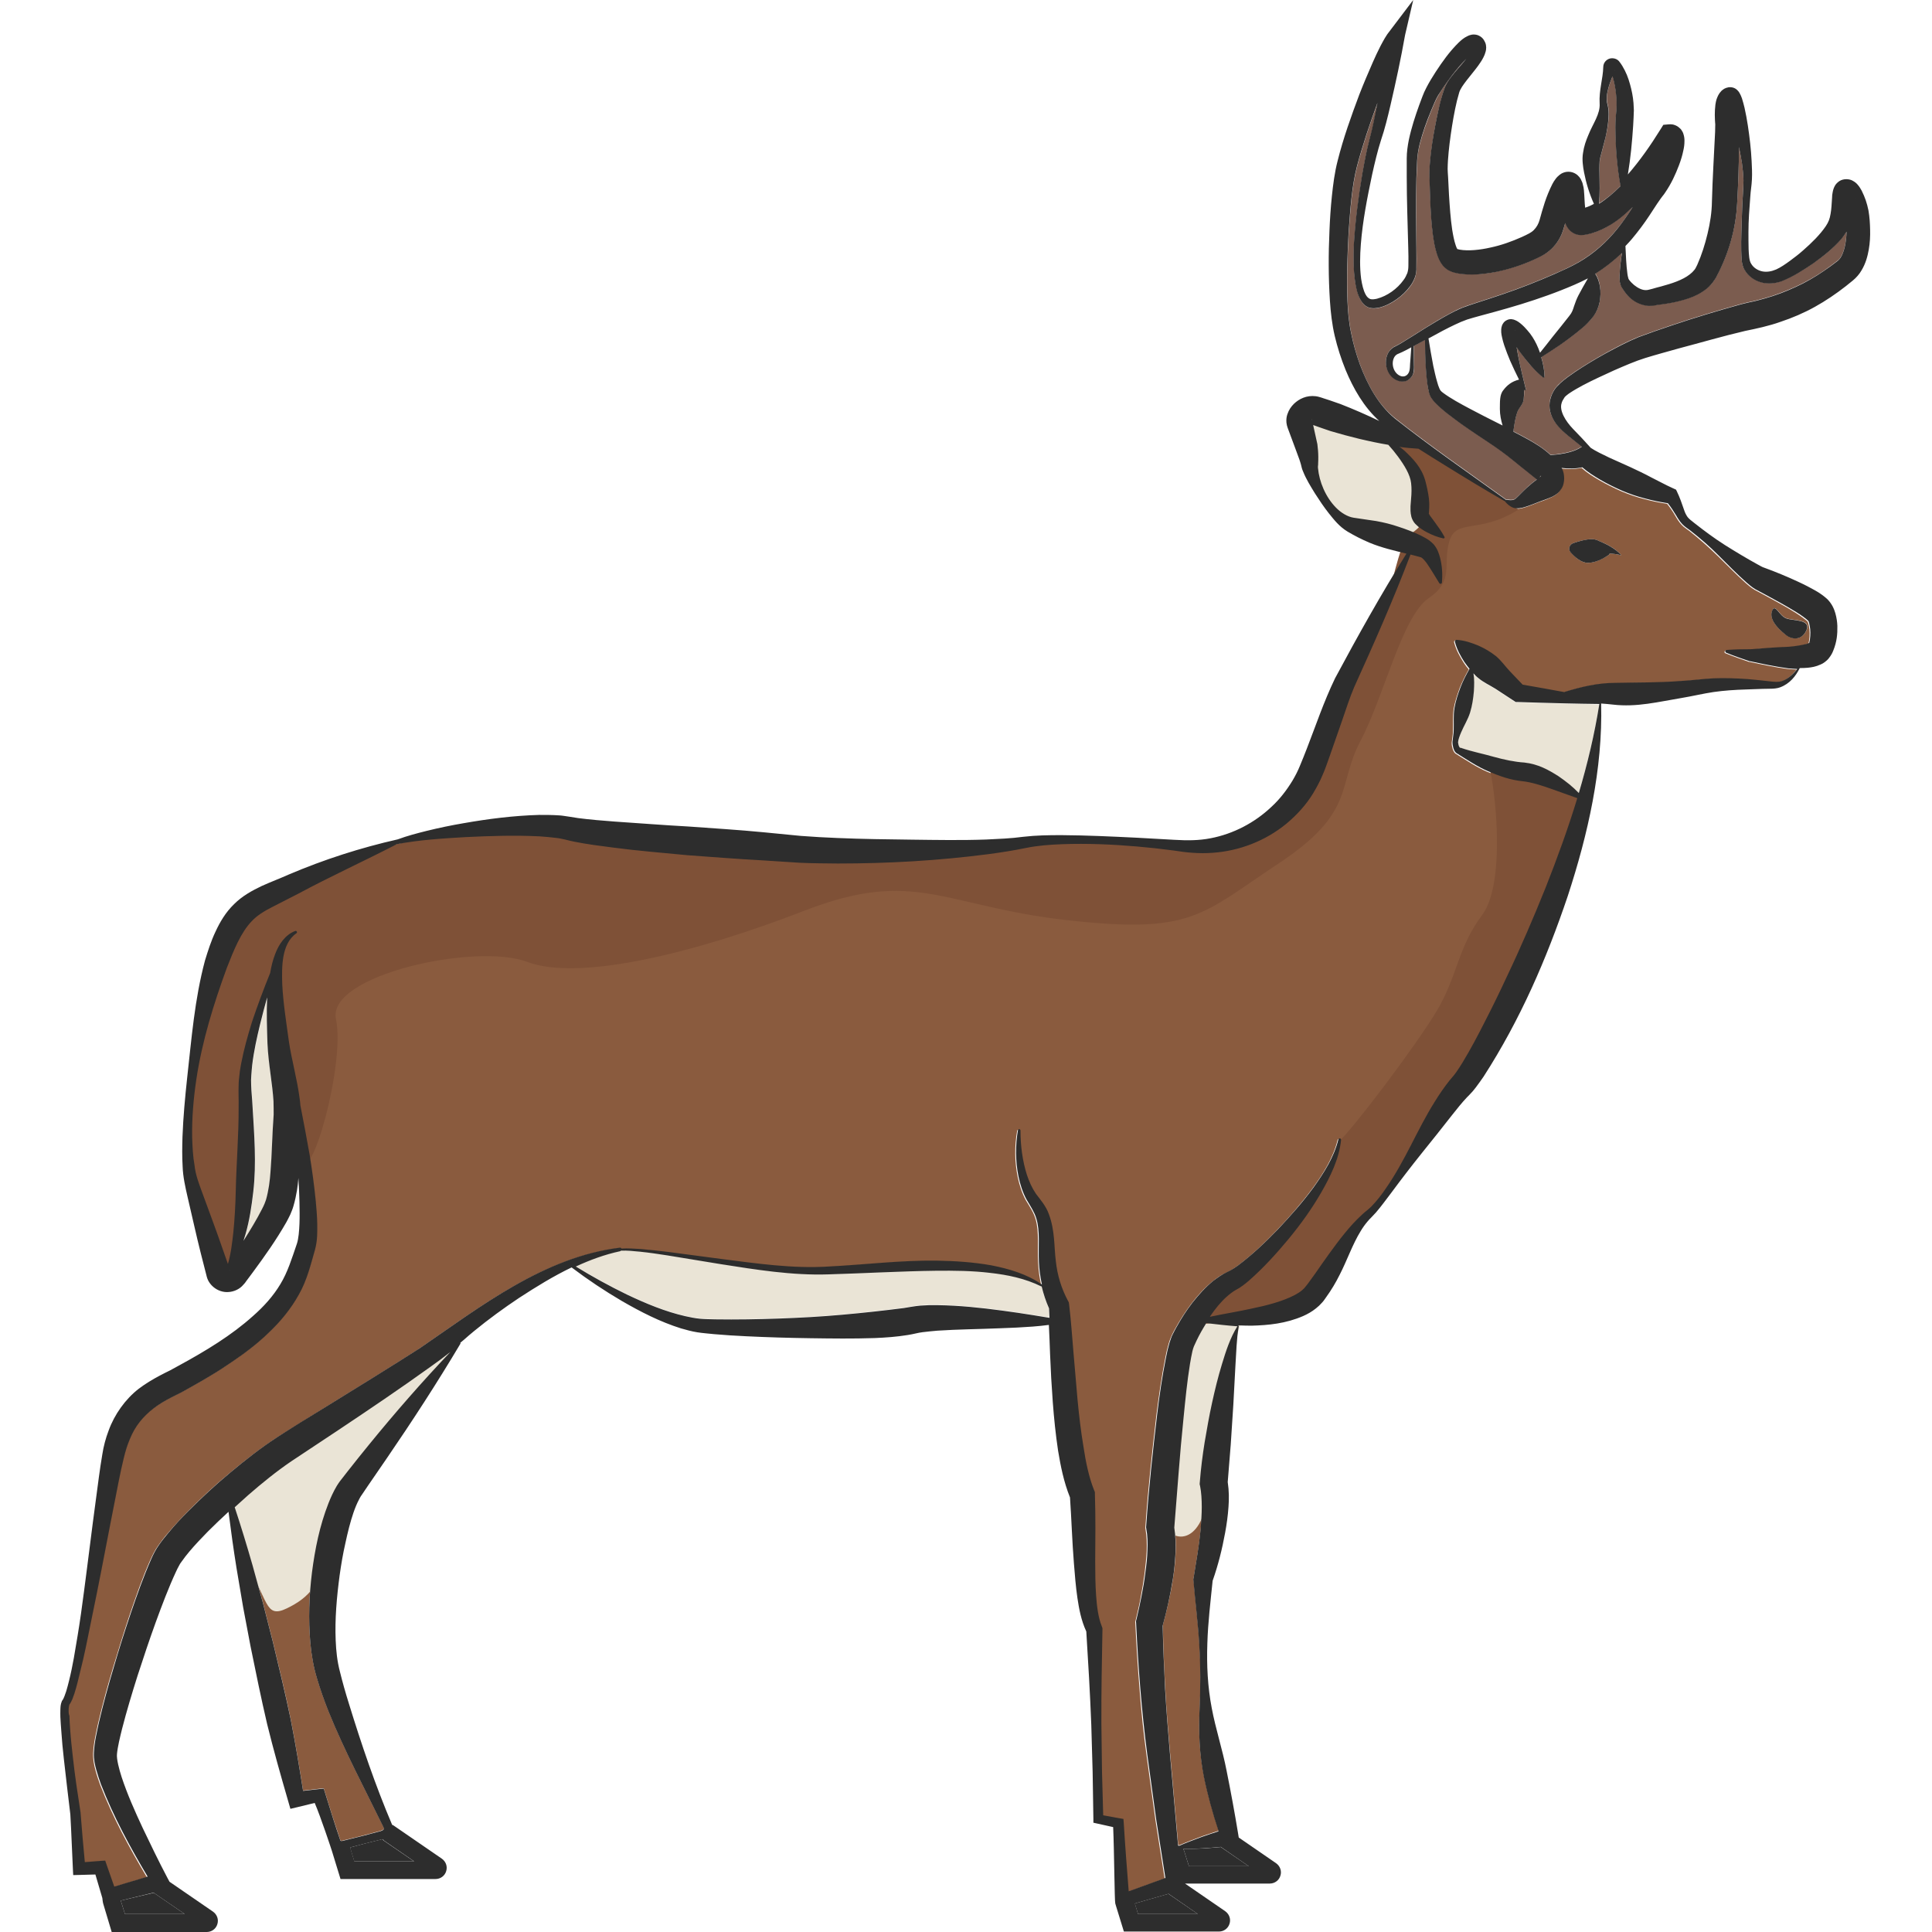 <?xml version="1.0" encoding="utf-8"?>
<!-- Generator: Adobe Illustrator 24.1.2, SVG Export Plug-In . SVG Version: 6.00 Build 0)  -->
<svg version="1.1" id="Layer_1" xmlns="http://www.w3.org/2000/svg" xmlns:xlink="http://www.w3.org/1999/xlink" x="0px" y="0px"
	 viewBox="0 0 128 128" style="enable-background:new 0 0 128 128;" xml:space="preserve">
<style type="text/css">
	.st0{fill:#2D2D2D;}
	.st1{fill:#8A5B3E;}
	.st2{fill:#E5B693;}
	.st3{fill:#EAE4D6;}
	.st4{fill:#7B5C4F;}
	.st5{fill:#7F5137;}
</style>
<g>
	<path class="st0" d="M8.28,126.81h3.96l-2-1.37c-0.02-0.01-0.03-0.03-0.04-0.04L8,125.92L8.28,126.81z"/>
	<path class="st0" d="M24.21,122.13c-0.34,0.09-0.68,0.18-1.02,0.27l0.28,0.92h3.96l-2-1.37c-0.04-0.03-0.06-0.06-0.1-0.1
		L24.21,122.13z"/>
	<path class="st1" d="M22.38,94.75l-3.09,2.05c-0.97,0.66-1.92,1.44-2.84,2.23c-0.3,0.27-0.6,0.54-0.9,0.81
		c0.42,1.27,0.81,2.56,1.18,3.84l0.7,2.54l0.65,2.55c0.41,1.71,0.83,3.41,1.18,5.13c0.31,1.57,0.57,3.14,0.82,4.73l0.98-0.11
		l0.39-0.04l0.1,0.32c0.31,1.03,0.64,2.06,0.99,3.09c0.03,0.09,0.09,0.08,0.25,0.03c0.43-0.1,0.86-0.21,1.29-0.32l1.13-0.3
		c0.21-0.08,0.29-0.12,0.18-0.29c-1.24-2.53-2.56-5.01-3.63-7.65c-0.28-0.71-0.54-1.43-0.76-2.18c-0.23-0.75-0.37-1.59-0.44-2.36
		c-0.14-1.58-0.08-3.13,0.11-4.67c0.2-1.54,0.5-3.06,1.09-4.57c0.15-0.38,0.32-0.76,0.55-1.15c0.05-0.1,0.13-0.2,0.2-0.3l0.18-0.23
		l0.35-0.45c0.47-0.59,0.93-1.18,1.41-1.76c1.73-2.11,3.52-4.16,5.39-6.15c-0.43,0.33-0.86,0.65-1.3,0.97
		C26.51,91.98,24.45,93.37,22.38,94.75z"/>
	<path class="st2" d="M122.95,13.12c0,0,0,0.01,0,0.01c0-0.01,0.01-0.02,0.01-0.03C122.96,13.08,122.95,13.1,122.95,13.12z"/>
	<path class="st0" d="M78.39,122.5c0.02,0.04,0.05,0.07,0.06,0.12l0.32,1.02h3.96l-1.85-1.27c-0.35,0.03-0.71,0.06-1.06,0.09
		C79.35,122.48,78.87,122.5,78.39,122.5z"/>
	<polygon class="st0" points="75.18,126.11 75.4,126.81 79.36,126.81 77.41,125.47 	"/>
	<path class="st3" d="M69,85.2c-0.01,0-0.02,0.01-0.02,0.01c-1.07-0.53-2.24-0.77-3.41-0.9c-1.17-0.14-2.36-0.15-3.54-0.14
		c-2.37,0.03-4.75,0.17-7.15,0.24c-2.42,0.08-4.8-0.31-7.16-0.68l-3.54-0.58c-0.59-0.09-1.18-0.18-1.77-0.24
		c-0.42-0.04-0.85-0.08-1.28-0.07c-0.01,0.02-0.03,0.04-0.06,0.04l-0.01,0c-1.02,0.22-1.98,0.57-2.92,1.01
		c1.1,0.67,2.22,1.29,3.37,1.85c1.26,0.6,2.56,1.14,3.88,1.44c0.33,0.07,0.66,0.14,0.98,0.17c0.31,0.03,0.67,0.03,1.02,0.04
		c0.7,0.01,1.4,0.01,2.1,0c1.4-0.02,2.8-0.07,4.2-0.15c1.4-0.08,2.8-0.2,4.17-0.36c0.69-0.08,1.37-0.15,2.02-0.24
		c0.16-0.03,0.29-0.05,0.48-0.08c0.21-0.04,0.41-0.06,0.61-0.08c0.39-0.04,0.76-0.04,1.13-0.03c1.47,0.02,2.88,0.17,4.28,0.36
		c0.7,0.09,1.4,0.21,2.1,0.31l1.03,0.16c-0.01-0.21-0.02-0.42-0.03-0.63C69.28,86.19,69.11,85.7,69,85.2z"/>
	<path class="st2" d="M102.09,31.52c-0.01,0-0.06,0.05-0.09,0.11C102.07,31.57,102.11,31.52,102.09,31.52z"/>
	<path class="st2" d="M100.4,21.89c0.01-0.03-0.01-0.01-0.01,0.03C100.39,21.91,100.4,21.9,100.4,21.89z"/>
	<path class="st2" d="M106.98,4.7C107.01,4.65,107.02,4.57,106.98,4.7L106.98,4.7z"/>
	<path class="st4" d="M107.36,12.32c0,0,0.01-0.01,0.01-0.02c-0.24-1.3-0.33-2.59-0.34-3.9c0-0.2,0.01-0.4,0.02-0.6l0.05-0.56
		c0.02-0.34,0.01-0.71-0.03-1.06c-0.04-0.36-0.11-0.71-0.2-1.05c-0.01-0.03-0.02-0.06-0.03-0.09c-0.1,0.26-0.2,0.51-0.27,0.77
		c-0.1,0.37-0.16,0.75-0.06,1.09c0.11,0.42,0.08,0.88,0.03,1.28c-0.05,0.41-0.14,0.81-0.23,1.18l-0.28,1.06
		c-0.04,0.17-0.05,0.29-0.05,0.47c0,0.18-0.01,0.37,0,0.56c0.01,0.66,0.02,1.33-0.03,2.02C106.44,13.17,106.92,12.77,107.36,12.32z"
		/>
	<path class="st1" d="M79.29,88.77l-0.18,0.39c-0.03,0.07-0.03,0.08-0.05,0.14c-0.02,0.06-0.03,0.11-0.05,0.18
		c-0.06,0.26-0.12,0.55-0.16,0.84c-0.19,1.17-0.3,2.4-0.43,3.61c-0.25,2.4-0.4,4.83-0.61,7.24c0.09,0.59,0.1,1.13,0.08,1.67
		c-0.02,0.58-0.08,1.14-0.17,1.7c-0.08,0.56-0.19,1.1-0.31,1.64c-0.11,0.5-0.23,0.98-0.37,1.49c0.03,1.38,0.08,2.78,0.16,4.17
		c0.07,1.44,0.2,2.85,0.32,4.29l0.54,6.1c0.02,0.01,0.05,0.01,0.07,0.02c0.51-0.22,1.02-0.41,1.53-0.6c0.35-0.12,0.7-0.23,1.05-0.35
		c0.01-0.01,0.02-0.02,0.03-0.03c-0.4-1.19-0.73-2.39-0.98-3.63c-0.29-1.42-0.36-2.91-0.28-4.39c0.07-1.46,0.08-2.89-0.02-4.33
		c-0.08-1.44-0.27-2.87-0.39-4.32l0-0.02l0.03-0.16l0.25-1.55c0.08-0.52,0.15-1.03,0.2-1.55c0.05-0.51,0.09-1.02,0.08-1.52
		c0-0.49-0.03-0.98-0.11-1.38l-0.03-0.13l0.01-0.13c0.07-0.9,0.18-1.77,0.32-2.64c0.14-0.87,0.29-1.74,0.49-2.61
		c0.19-0.86,0.4-1.73,0.66-2.58c0.26-0.85,0.53-1.71,1.02-2.5c0,0,0.01,0,0.01-0.01c-0.7-0.04-1.39-0.12-2.06-0.24
		C79.7,87.99,79.48,88.37,79.29,88.77z"/>
	<path class="st4" d="M107.31,18.59c-0.01-0.12-0.01-0.22-0.01-0.33c0.02-0.53,0.08-1.03,0.16-1.52c-0.54,0.52-1.13,0.98-1.77,1.38
		c0.18,0.26,0.27,0.55,0.31,0.84c0.06,0.35,0.04,0.69-0.02,1.03c-0.06,0.34-0.2,0.66-0.41,0.95c-0.2,0.29-0.51,0.59-0.75,0.78
		c-0.48,0.42-0.97,0.77-1.47,1.12c-0.41,0.27-0.82,0.55-1.24,0.81c0.12,0.41,0.21,0.83,0.22,1.28c0,0.04-0.03,0.07-0.06,0.07
		c-0.02,0-0.03-0.01-0.04-0.01c-0.61-0.48-1.05-1.04-1.46-1.59c-0.1-0.14-0.2-0.28-0.29-0.42c0.04,0.24,0.08,0.48,0.13,0.72
		c0.13,0.69,0.31,1.37,0.48,2.07c0.01,0.03-0.01,0.06-0.04,0.07c-0.03,0.01-0.05-0.01-0.07-0.03c0,0,0-0.01-0.01-0.01
		c0.02,0.23,0.01,0.44-0.02,0.63c-0.03,0.34-0.31,0.57-0.42,0.85c-0.1,0.28-0.17,0.63-0.22,0.99c-0.02,0.1-0.03,0.21-0.04,0.31
		c0.33,0.17,0.66,0.34,0.98,0.52c0.51,0.29,1,0.59,1.48,1.03c0.18-0.01,0.37-0.02,0.54-0.05c0.55-0.08,1.08-0.21,1.45-0.45
		l0.08-0.05l-0.86-0.69c-0.32-0.25-0.62-0.53-0.88-0.88c-0.25-0.35-0.47-0.84-0.39-1.37c0.03-0.26,0.12-0.5,0.24-0.71
		c0.05-0.1,0.13-0.21,0.22-0.32c0.09-0.11,0.16-0.17,0.25-0.25c0.32-0.29,0.66-0.52,0.99-0.75c0.67-0.44,1.34-0.85,2.03-1.23
		c0.7-0.38,1.36-0.74,2.17-1.07c0.76-0.28,1.48-0.53,2.22-0.78c1.48-0.5,2.95-0.94,4.49-1.37l0.31-0.08l0.3-0.07
		c0.18-0.04,0.35-0.07,0.53-0.12c0.35-0.09,0.7-0.19,1.04-0.3c0.69-0.23,1.35-0.51,1.99-0.83c0.64-0.33,1.26-0.71,1.84-1.15
		l0.44-0.33c0.09-0.07,0.14-0.11,0.2-0.21c0.13-0.18,0.23-0.47,0.3-0.78c0.06-0.29,0.1-0.63,0.11-0.96
		c-0.1,0.18-0.22,0.33-0.33,0.47c-0.57,0.67-1.2,1.15-1.86,1.62c-0.67,0.46-1.31,0.87-2.12,1.2c-0.42,0.15-0.9,0.2-1.35,0.07
		c-0.45-0.12-0.86-0.41-1.1-0.83c-0.13-0.2-0.18-0.48-0.19-0.68c-0.02-0.21-0.02-0.4-0.03-0.6c-0.01-0.39,0-0.79,0.01-1.18
		c0.03-0.78,0.04-1.56,0.09-2.34c0.02-0.38,0.05-0.8,0.05-1.14c-0.01-0.37-0.05-0.74-0.1-1.12c-0.06-0.36-0.13-0.72-0.2-1.08
		c0,1.27-0.05,2.51-0.12,3.75c-0.09,1.68-0.55,3.26-1.32,4.75l-0.07,0.14l-0.11,0.17c-0.07,0.12-0.16,0.22-0.24,0.31
		c-0.17,0.19-0.37,0.35-0.57,0.48c-0.4,0.26-0.82,0.41-1.22,0.53c-0.41,0.12-0.81,0.2-1.2,0.26l-0.58,0.08
		c-0.14,0.02-0.48,0.08-0.72,0.04c-0.53-0.08-0.95-0.37-1.25-0.7c-0.15-0.17-0.28-0.35-0.39-0.57
		C107.37,18.89,107.31,18.69,107.31,18.59z"/>
	<path class="st4" d="M92.43,27.71c2.35,1.86,4.87,3.59,7.32,5.36c0.01,0.01,0.02,0.02,0.02,0.03c0.02-0.01,0.03-0.02,0.04-0.01
		c0.19,0.02,0.38,0.04,0.49,0c0.1-0.04,0.18-0.12,0.3-0.24c0.24-0.22,0.48-0.5,0.79-0.75c0.14-0.13,0.3-0.24,0.44-0.35c0,0,0,0,0,0
		c-0.41-0.35-1-0.79-1.53-1.23c-0.55-0.45-1.1-0.85-1.71-1.25c-0.6-0.4-1.22-0.8-1.81-1.23c-0.6-0.44-1.19-0.85-1.75-1.44
		c-0.07-0.08-0.14-0.16-0.21-0.28c-0.08-0.13-0.11-0.24-0.14-0.34c-0.06-0.2-0.09-0.39-0.11-0.58c-0.05-0.37-0.08-0.74-0.1-1.11
		c-0.04-0.59-0.05-1.19-0.05-1.78c-0.25,0.14-0.5,0.27-0.75,0.4c0,0,0,0,0,0.01l0.01,0.93l0.01,0.46c0.01,0.15,0,0.35-0.09,0.52
		c-0.08,0.17-0.22,0.32-0.42,0.39c-0.19,0.07-0.41,0.05-0.58-0.02c-0.34-0.14-0.61-0.46-0.71-0.8c-0.11-0.35-0.1-0.74,0.12-1.09
		c0.1-0.17,0.29-0.32,0.46-0.39c0.12-0.06,0.25-0.13,0.38-0.21c0.52-0.31,1.04-0.65,1.57-0.98c0.53-0.33,1.06-0.65,1.62-0.95
		c0.28-0.15,0.56-0.3,0.88-0.42c0.3-0.12,0.6-0.21,0.9-0.31c1.18-0.38,2.34-0.76,3.48-1.21c0.57-0.22,1.13-0.46,1.69-0.7
		c0.56-0.24,1.12-0.5,1.61-0.78c1-0.58,1.88-1.36,2.61-2.28c0.35-0.43,0.67-0.9,0.97-1.38c-0.51,0.49-1.06,0.95-1.72,1.32
		c-0.4,0.22-0.83,0.4-1.34,0.5l-0.19,0.03c-0.01,0-0.11,0.01-0.19,0.01c-0.08,0-0.18-0.02-0.27-0.04c-0.4-0.12-0.6-0.42-0.69-0.59
		c-0.03-0.06-0.05-0.12-0.07-0.17c-0.04,0.12-0.08,0.25-0.11,0.37c-0.14,0.51-0.42,0.98-0.81,1.35c-0.19,0.19-0.42,0.34-0.66,0.47
		c-0.2,0.09-0.38,0.19-0.57,0.27c-0.77,0.34-1.57,0.6-2.4,0.77c-0.41,0.09-0.83,0.15-1.27,0.17c-0.44,0.02-0.87,0.03-1.38-0.08
		c-0.13-0.03-0.26-0.06-0.41-0.13c-0.08-0.04-0.14-0.05-0.24-0.13c-0.11-0.07-0.18-0.15-0.25-0.23c-0.24-0.3-0.31-0.53-0.4-0.77
		c-0.15-0.45-0.21-0.87-0.27-1.28c-0.11-0.82-0.15-1.62-0.18-2.42l-0.04-1.18l-0.01-0.29c0-0.11-0.01-0.24,0-0.34
		c0-0.22,0.02-0.43,0.04-0.63c0.08-0.82,0.2-1.61,0.35-2.4c0.16-0.8,0.31-1.56,0.59-2.39c0.18-0.49,0.48-0.84,0.73-1.15
		c0.25-0.31,0.51-0.59,0.74-0.87c-0.44,0.43-0.85,0.96-1.23,1.48C95.7,5.68,95.48,6,95.29,6.33c-0.1,0.17-0.16,0.29-0.24,0.48
		l-0.23,0.54c-0.29,0.72-0.56,1.45-0.75,2.19c-0.09,0.37-0.16,0.73-0.17,1.1l-0.05,1.18c-0.04,1.57-0.02,3.14,0,4.72
		c0.01,0.4,0.01,0.79,0,1.19c0,0.19-0.03,0.45-0.1,0.66c-0.08,0.21-0.18,0.4-0.31,0.57c-0.25,0.35-0.56,0.63-0.89,0.87
		c-0.34,0.24-0.71,0.44-1.13,0.55c-0.21,0.04-0.43,0.1-0.71,0.01c-0.27-0.09-0.44-0.3-0.55-0.49c-0.22-0.4-0.3-0.81-0.37-1.21
		c-0.12-0.81-0.12-1.61-0.09-2.41c0.09-1.6,0.31-3.16,0.56-4.73c0.14-0.78,0.28-1.56,0.49-2.35c0.21-0.74,0.36-1.5,0.5-2.27
		c0.01-0.03,0.01-0.07,0.02-0.1c-0.51,1.37-0.98,2.78-1.35,4.17c-0.36,1.37-0.45,2.9-0.56,4.39c-0.08,1.5-0.14,3-0.08,4.49
		c0.03,0.75,0.09,1.46,0.24,2.17c0.14,0.72,0.34,1.43,0.59,2.11C90.61,25.51,91.32,26.82,92.43,27.71z"/>
	<path class="st2" d="M15.2,84.12l0.01,0.03c0.01,0.01,0-0.01,0-0.01C15.2,84.12,15.2,84.12,15.2,84.12z"/>
	<path class="st1" d="M4.78,116.47c0.14,1.23,0.32,2.45,0.51,3.67l0,0.01l0,0.02c0.08,1.08,0.19,2.16,0.28,3.24l1.03-0.08l0.32-0.02
		l0.11,0.32l0.49,1.4l2.21-0.66c-1.16-1.95-2.24-3.93-3.09-6.11c-0.11-0.31-0.22-0.62-0.31-0.96c-0.09-0.33-0.17-0.69-0.16-1.14
		c0.04-0.77,0.2-1.35,0.33-1.99c0.29-1.24,0.62-2.45,0.98-3.65c0.36-1.2,0.73-2.4,1.13-3.59c0.41-1.19,0.81-2.37,1.35-3.58
		c0.13-0.29,0.31-0.66,0.52-0.95c0.21-0.3,0.41-0.56,0.63-0.81c0.43-0.51,0.86-0.97,1.31-1.43c0.9-0.91,1.82-1.77,2.8-2.57
		c0.97-0.81,1.97-1.59,3.06-2.31c1.06-0.68,2.11-1.32,3.17-1.98c2.11-1.31,4.22-2.6,6.3-3.93c3.96-2.71,8.22-6.06,13.28-6.67
		c0.04,0,0.07,0.02,0.09,0.06c0.43-0.03,0.86,0,1.28,0.03c0.6,0.04,1.19,0.11,1.79,0.19l3.55,0.47c2.37,0.3,4.74,0.65,7.1,0.5
		c2.38-0.12,4.76-0.42,7.17-0.39c1.2,0.02,2.41,0.1,3.61,0.31c1.18,0.23,2.37,0.58,3.36,1.27c-0.11-0.49-0.18-0.99-0.2-1.48
		c-0.06-1.06,0.08-2.05-0.17-2.89c-0.13-0.44-0.34-0.75-0.65-1.26c-0.26-0.48-0.42-1-0.53-1.51c-0.21-1.03-0.22-2.07-0.04-3.08
		c0.01-0.05,0.05-0.08,0.1-0.07c0.04,0.01,0.07,0.05,0.07,0.09l0,0.01c-0.01,0.99,0.12,1.99,0.42,2.91c0.15,0.46,0.35,0.9,0.61,1.28
		c0.24,0.33,0.67,0.81,0.85,1.34c0.41,1.09,0.34,2.16,0.46,3.1c0.1,0.95,0.37,1.83,0.81,2.65l0.05,0.09l0.02,0.13
		c0.13,1.08,0.2,2.14,0.29,3.19l0.27,3.14c0.1,1.04,0.22,2.08,0.39,3.09c0.16,1.01,0.36,2.03,0.7,2.88l0.06,0.15l0,0.12
		c0.05,1.53,0.03,3.03,0.02,4.52c0,0.74,0.01,1.48,0.06,2.21c0.05,0.72,0.14,1.45,0.37,2.02l0.05,0.14l0,0.09
		c-0.04,2.09-0.08,4.18-0.07,6.27l0.04,3.14l0.08,2.9l1.11,0.2l0.23,0.04l0.02,0.24c0.1,1.52,0.21,3.04,0.33,4.55l2.43-0.88
		l-0.61-3.88l-0.59-4.3c-0.2-1.43-0.35-2.9-0.46-4.35c-0.12-1.45-0.21-2.9-0.28-4.36l-0.01-0.12l0.04-0.15
		c0.12-0.48,0.24-1.01,0.33-1.52c0.1-0.51,0.18-1.02,0.25-1.53c0.06-0.51,0.12-1.02,0.14-1.51c0.02-0.49,0-0.98-0.07-1.38
		l-0.02-0.13l0.01-0.13c0.17-2.47,0.44-4.93,0.73-7.4c0.16-1.24,0.33-2.46,0.58-3.72c0.06-0.32,0.13-0.63,0.23-0.97
		c0.02-0.08,0.06-0.18,0.09-0.27c0.03-0.09,0.09-0.22,0.12-0.29c0.07-0.15,0.15-0.3,0.23-0.44c0.32-0.58,0.67-1.12,1.07-1.65
		c0.4-0.52,0.84-1.02,1.39-1.46c0.27-0.22,0.56-0.43,0.91-0.58l0.18-0.09l0.16-0.09c0.11-0.07,0.23-0.15,0.35-0.23
		c0.94-0.69,1.83-1.54,2.67-2.41c0.84-0.88,1.64-1.8,2.36-2.77c0.71-0.98,1.37-2.02,1.66-3.2l0,0c0.01-0.05,0.06-0.08,0.11-0.07
		c0.04,0.01,0.07,0.05,0.07,0.1c-0.13,1.27-0.71,2.43-1.33,3.51c-0.63,1.09-1.36,2.11-2.16,3.07c-0.8,0.97-1.63,1.9-2.62,2.75
		c-0.13,0.11-0.26,0.21-0.4,0.32l-0.23,0.16l-0.23,0.13c-0.21,0.12-0.42,0.28-0.62,0.46c-0.4,0.36-0.76,0.81-1.08,1.28
		c-0.01,0.01-0.02,0.03-0.02,0.04c0.94-0.2,1.85-0.34,2.75-0.54c1.03-0.22,2.06-0.48,2.87-0.9c0.2-0.11,0.38-0.22,0.52-0.35
		c0.07-0.06,0.13-0.13,0.18-0.19c0.05-0.05,0.15-0.19,0.22-0.28c0.3-0.41,0.6-0.83,0.9-1.27c0.61-0.87,1.26-1.79,2.03-2.63
		c0.19-0.21,0.4-0.41,0.61-0.61c0.11-0.1,0.22-0.19,0.33-0.28c0.1-0.08,0.19-0.16,0.28-0.25c0.36-0.38,0.69-0.8,0.99-1.24
		c0.61-0.89,1.13-1.84,1.63-2.81c0.5-0.97,0.99-1.95,1.58-2.89c0.29-0.47,0.6-0.94,0.98-1.41l0.27-0.32
		c0.05-0.05,0.12-0.16,0.19-0.25c0.14-0.2,0.27-0.41,0.41-0.63c0.54-0.89,1.05-1.84,1.52-2.79c0.48-0.95,0.96-1.91,1.41-2.89
		c0.92-1.94,1.77-3.91,2.57-5.9c0.77-1.95,1.48-3.92,2.1-5.93c-0.57-0.2-1.13-0.41-1.68-0.6c-0.67-0.24-1.37-0.46-1.93-0.52
		c-0.84-0.08-1.58-0.37-2.29-0.66c-0.71-0.3-1.34-0.73-1.99-1.13l0.08,0.02c-0.3-0.08-0.35-0.29-0.4-0.42
		c-0.04-0.14-0.07-0.27-0.06-0.42c0.03-0.31,0.08-0.5,0.08-0.76c0.02-0.49-0.02-0.99,0.05-1.47c0.08-0.47,0.24-0.93,0.4-1.38
		c0.17-0.42,0.37-0.83,0.6-1.23c-0.12-0.14-0.24-0.29-0.34-0.45c-0.25-0.4-0.49-0.81-0.63-1.34c-0.02-0.06,0.02-0.12,0.08-0.13
		c0.01,0,0.02,0,0.04,0c0.55,0.04,1,0.2,1.43,0.38c0.43,0.19,0.82,0.41,1.17,0.7c0.34,0.29,0.61,0.67,0.92,1l0.85,0.89
		c0.91,0.16,1.83,0.32,2.74,0.49c1.08-0.33,2.19-0.61,3.42-0.61c1.34-0.04,2.82-0.01,4.27-0.12c0.73-0.05,1.43-0.15,2.22-0.18
		c0.76-0.03,1.51,0,2.25,0.05c0.37,0.03,0.74,0.07,1.11,0.11l0.55,0.06c0.18,0.02,0.31,0.02,0.47,0c0.45-0.09,0.85-0.43,1.16-0.84
		c-0.2-0.01-0.4-0.02-0.6-0.04c-0.88-0.12-1.67-0.29-2.51-0.47l-0.04,0c-0.52-0.18-1.04-0.36-1.56-0.57
		c-0.05-0.02-0.07-0.07-0.05-0.12c0.01-0.03,0.04-0.05,0.08-0.06c0.56-0.04,1.11-0.04,1.66-0.05l-0.04,0
		c0.83-0.08,1.7-0.13,2.49-0.16c0.38-0.03,0.77-0.09,1.1-0.17c0.16-0.04,0.31-0.1,0.34-0.13c0.03-0.03-0.06,0.03-0.07,0.04
		c-0.01,0.01,0-0.02,0.01-0.06c0.05-0.2,0.08-0.55,0.05-0.85c-0.02-0.15-0.04-0.29-0.07-0.4c-0.04-0.11-0.07-0.17-0.05-0.14
		c-0.14-0.13-0.49-0.39-0.81-0.59c-0.33-0.21-0.68-0.41-1.04-0.61l-1.08-0.59l-0.58-0.31c-0.28-0.17-0.41-0.3-0.59-0.45
		c-0.65-0.58-1.23-1.19-1.84-1.78c-0.6-0.59-1.23-1.14-1.88-1.66l-0.25-0.18c-0.1-0.07-0.2-0.15-0.28-0.24
		c-0.17-0.18-0.3-0.39-0.41-0.58c-0.17-0.3-0.35-0.56-0.55-0.81c-0.52-0.08-1.01-0.18-1.49-0.31c-0.53-0.13-1.04-0.31-1.54-0.52
		c-0.5-0.22-0.99-0.46-1.47-0.74c-0.4-0.23-0.78-0.47-1.17-0.81c-0.48,0.1-0.94,0.09-1.37,0.04c0.02,0.03,0.03,0.06,0.05,0.09
		c0.02,0.06,0.04,0.09,0.06,0.17c0.02,0.07,0.04,0.15,0.04,0.18c0.02,0.15,0.04,0.35-0.02,0.6c-0.06,0.26-0.24,0.51-0.38,0.63
		c-0.31,0.25-0.48,0.27-0.66,0.36c-0.17,0.07-0.33,0.13-0.49,0.18c-0.32,0.12-0.66,0.27-1.06,0.39c-0.2,0.05-0.48,0.12-0.74,0.04
		c-0.25-0.08-0.39-0.23-0.52-0.38c-0.01-0.01-0.01-0.03-0.02-0.05c-0.02,0-0.03,0-0.04-0.01c-1.32-0.76-2.62-1.55-3.91-2.35
		c-0.6-0.37-1.19-0.74-1.79-1.12c-0.42-0.03-0.83-0.07-1.24-0.12c0.1,0.09,0.21,0.16,0.32,0.26c0.55,0.52,1.12,1.09,1.37,1.98
		c0.1,0.38,0.19,0.78,0.24,1.18c0.02,0.2,0.03,0.4,0.02,0.58L94.67,34c0,0.03-0.03,0-0.01,0.05c0.01,0.04,0.06,0.11,0.1,0.17
		c0.09,0.14,0.2,0.27,0.31,0.42c0.22,0.29,0.44,0.6,0.63,0.96c0.02,0.03,0.01,0.07-0.02,0.09c-0.01,0.01-0.03,0.01-0.05,0.01
		c-0.4-0.08-0.76-0.23-1.1-0.41c-0.18-0.09-0.34-0.2-0.51-0.32c-0.09-0.07-0.17-0.13-0.26-0.24c-0.1-0.09-0.21-0.3-0.25-0.45
		c-0.08-0.32-0.07-0.52-0.06-0.71c0.01-0.19,0.03-0.35,0.04-0.52c0.04-0.33,0.05-0.67,0-1.01c-0.06-0.57-0.45-1.2-0.87-1.76
		c-0.19-0.26-0.41-0.53-0.64-0.78c-1.3-0.22-2.57-0.54-3.83-0.91l-0.73-0.25l-0.36-0.13L87,28.16c0.1,0.42,0.19,0.84,0.24,1.27
		c0.03,0.27,0.06,0.54,0.06,0.83c0,0.14,0,0.29-0.01,0.45c0,0.08-0.01,0.09-0.01,0.15c-0.01,0.04,0,0.1,0,0.15
		c0.08,0.91,0.51,1.93,1.19,2.62c0.34,0.35,0.78,0.61,1.17,0.67l1.49,0.22c0.5,0.09,1,0.21,1.49,0.38c0.5,0.16,0.99,0.34,1.49,0.59
		c0.26,0.14,0.51,0.23,0.84,0.58c0.27,0.32,0.34,0.61,0.42,0.89c0.14,0.56,0.17,1.09,0.12,1.64c0,0.05-0.05,0.09-0.1,0.08
		c-0.03,0-0.06-0.02-0.07-0.04l0,0c-0.28-0.45-0.54-0.91-0.81-1.29c-0.13-0.19-0.3-0.37-0.39-0.42l-0.51-0.14
		c-0.06-0.02-0.13-0.03-0.2-0.05c-1.14,2.99-2.42,5.9-3.73,8.78c-0.3,0.71-0.56,1.5-0.82,2.27l-0.82,2.35
		c-0.15,0.4-0.26,0.77-0.45,1.19c-0.17,0.42-0.39,0.82-0.62,1.21c-0.47,0.78-1.09,1.46-1.78,2.03c-1.4,1.15-3.14,1.81-4.89,1.93
		c-0.86,0.07-1.77-0.02-2.57-0.15c-0.82-0.1-1.64-0.2-2.46-0.27c-1.64-0.13-3.29-0.2-4.93-0.15c-0.82,0.03-1.64,0.09-2.41,0.25
		c-0.83,0.17-1.66,0.3-2.49,0.41c-3.31,0.43-6.63,0.62-9.97,0.62c-0.84,0-1.67-0.01-2.52-0.05L50.46,57
		c-1.64-0.1-3.29-0.22-4.95-0.34c-1.65-0.15-3.3-0.29-4.96-0.51c-0.83-0.11-1.65-0.22-2.51-0.38c-0.21-0.04-0.44-0.1-0.65-0.15
		c-0.18-0.03-0.33-0.08-0.53-0.1c-0.37-0.06-0.77-0.09-1.16-0.11c-1.6-0.08-3.25-0.03-4.89,0.05c-1.52,0.1-3.07,0.18-4.56,0.47
		c-2.19,1.12-4.41,2.14-6.53,3.28l-1.72,0.88c-0.55,0.28-1.02,0.57-1.37,0.95c-0.71,0.75-1.19,1.94-1.64,3.08
		c-0.86,2.35-1.64,4.85-2.02,7.38c-0.19,1.27-0.3,2.55-0.28,3.83c0.01,0.64,0.05,1.27,0.16,1.89c0.08,0.63,0.29,1.17,0.51,1.8
		c0.44,1.22,0.9,2.42,1.32,3.64l0.32,0.91l0.06,0.17c0.2-0.68,0.28-1.4,0.36-2.1c0.09-0.91,0.13-1.83,0.16-2.75
		c0.04-1.84,0.2-3.7,0.19-5.56c0.01-0.48-0.02-0.91,0-1.42c0-0.26,0.03-0.5,0.06-0.74c0.02-0.24,0.07-0.48,0.11-0.72
		c0.18-0.95,0.44-1.86,0.72-2.76c0.37-1.09,0.76-2.17,1.2-3.23c0.07-0.42,0.18-0.84,0.33-1.25c0.24-0.63,0.67-1.29,1.33-1.53
		c0.05-0.02,0.1,0.01,0.11,0.05c0.01,0.04,0,0.08-0.03,0.1l0,0c-0.51,0.36-0.74,0.94-0.86,1.53c-0.11,0.6-0.1,1.23-0.08,1.85
		c0.06,1.25,0.27,2.52,0.44,3.79c0.19,1.22,0.55,2.45,0.72,3.83c0.02,0.13,0.03,0.27,0.04,0.4c0.22,1.1,0.43,2.2,0.62,3.31
		c0.16,1,0.3,2.01,0.4,3.03c0.05,0.51,0.09,1.02,0.1,1.55c0,0.53,0.01,1.04-0.15,1.68c-0.26,0.93-0.52,2.01-1.07,2.97
		c-0.53,0.96-1.24,1.8-2,2.53c-0.76,0.74-1.6,1.37-2.46,1.95c-0.43,0.29-0.86,0.58-1.3,0.84c-0.44,0.27-0.88,0.53-1.34,0.78
		l-0.68,0.38l-0.66,0.33c-0.42,0.22-0.82,0.46-1.17,0.72c-0.71,0.53-1.24,1.19-1.58,2.03c-0.17,0.42-0.3,0.85-0.42,1.32
		c-0.11,0.47-0.22,0.97-0.32,1.46l-0.58,2.96c-0.38,1.98-0.76,3.96-1.17,5.94c-0.21,0.99-0.4,1.98-0.62,2.97l-0.36,1.48
		c-0.06,0.25-0.13,0.49-0.21,0.74c-0.1,0.26-0.14,0.48-0.37,0.79l0.04-0.06c-0.02,0.03-0.04,0.21-0.05,0.34
		c-0.01,0.14-0.01,0.3-0.01,0.45c0.01,0.3,0.02,0.61,0.05,0.91C4.64,115.24,4.71,115.86,4.78,116.47z M117.44,40.4
		c0.2-0.4,0.45,0.42,0.94,0.57c0.49,0.16,1.65,0.05,1.3,0.8c-0.35,0.75-1.06,0.52-1.3,0.33C118.13,41.92,117.07,41.12,117.44,40.4z
		 M104.22,35.99c0.36-0.13,0.87-0.27,1.25-0.27c0.17,0,0.33,0.05,0.49,0.13c0.37,0.15,1.08,0.47,1.46,0.94
		c-0.21-0.06-0.5-0.1-0.77-0.12c-0.02,0.05-0.05,0.09-0.1,0.12c-0.31,0.2-0.85,0.5-1.34,0.5c-0.45,0-0.87-0.38-1.15-0.7
		C103.88,36.4,103.97,36.08,104.22,35.99z"/>
	<path class="st3" d="M17.73,69.14c-0.03-1.01-0.07-2.02-0.02-3.05c-0.16,0.58-0.32,1.16-0.46,1.75c-0.22,0.9-0.41,1.81-0.53,2.72
		c-0.03,0.23-0.06,0.45-0.06,0.68c-0.02,0.23-0.02,0.45-0.01,0.66c0.01,0.43,0.07,0.93,0.09,1.39c0.11,1.88,0.27,3.78,0.05,5.68
		c-0.11,0.95-0.25,1.9-0.52,2.83c-0.04,0.14-0.09,0.28-0.13,0.42c0.44-0.7,0.87-1.4,1.22-2.09c0.07-0.13,0.12-0.26,0.18-0.38
		c0.04-0.12,0.08-0.22,0.12-0.35c0.08-0.25,0.13-0.53,0.17-0.82c0.09-0.58,0.12-1.2,0.16-1.83l0.09-1.92l0.05-0.95
		c0.01-0.29,0.01-0.58-0.01-0.88C18.05,71.79,17.79,70.49,17.73,69.14z"/>
	<path class="st2" d="M86.9,27.76l0.02,0.1c0,0,0,0,0-0.01C86.93,27.81,86.89,27.72,86.9,27.76z"/>
	<path class="st3" d="M103.68,46.62c-1.05-0.02-2.1-0.06-3.15-0.09l-0.12,0l-0.2-0.13l-1.13-0.74c-0.38-0.24-0.8-0.43-1.15-0.72
		c-0.11-0.1-0.21-0.21-0.32-0.31c0.07,0.4,0.05,0.79,0.03,1.17c-0.05,0.48-0.11,0.96-0.25,1.42c-0.14,0.46-0.41,0.89-0.6,1.33
		c-0.09,0.21-0.18,0.48-0.2,0.65c0.01,0.09,0.03,0.2,0.07,0.28c0.04,0.09,0.13,0.12,0.08,0.08l-0.01-0.01l0.09,0.03
		c0.7,0.23,1.44,0.38,2.13,0.58c0.7,0.19,1.39,0.34,2.03,0.38c0.93,0.1,1.62,0.49,2.27,0.91c0.49,0.32,0.94,0.69,1.34,1.11
		c0.57-1.92,1.04-3.88,1.36-5.88c0,0,0,0,0,0C105.2,46.65,104.44,46.63,103.68,46.62z"/>
	<path class="st0" d="M105.21,37.29c0.5,0,1.03-0.29,1.34-0.5c0.05-0.03,0.08-0.08,0.1-0.12c0.28,0.02,0.57,0.06,0.77,0.12
		c-0.39-0.47-1.1-0.79-1.46-0.94c-0.15-0.08-0.32-0.13-0.49-0.13c-0.39,0-0.89,0.14-1.25,0.27c-0.25,0.09-0.34,0.4-0.17,0.6
		C104.33,36.91,104.76,37.29,105.21,37.29z"/>
	<path class="st3" d="M77.06,100.77c0.25,1.23,2.21,1.88,2.86-1.11c0.47-2.51,1.72-11.6,2.52-12.33c-1.16,0.07-2.93,0.57-3.43,0.37
		c-0.5,1.47-2.53,8.59-2.4,9.53C76.74,98.16,77.06,100.77,77.06,100.77z"/>
	<path class="st3" d="M16.21,103.55c1.62,2.34,1.28,3.74,2.79,3.01c1.51-0.73,2.17-1.56,2.96-4.02s1.34-3.96,3.18-5.92
		c1.84-1.95,5.27-7.77,5.35-8.21c-2.55,1.95-10.28,6.54-11.87,7.38c-1.59,0.84-3.56,3.1-3.64,3.13c-0.08,0.03,0.92,3.54,0.92,3.54
		L16.21,103.55z"/>
	<path class="st3" d="M95.5,38.59c-0.15-0.3-0.16-2.83,0.2-2.99c-0.63-0.29-1.3-0.96-1.43-1.56c-0.12-0.6,0.17-1.79-0.75-2.89
		s-1.54-2.37-3.01-2.91c-1.47-0.55-3.88-0.95-4.18-0.65c-0.3,0.3,0.3,3.19,0.62,3.86c0.32,0.67,1.07,3.06,2.46,3.36
		s4.23,1.54,4.23,1.54s0.77,0.57,1.22,1c0.45,0.42,0.62,1.32,0.62,1.32"/>
	<path class="st5" d="M100.61,33.76c-2.66,1.66-4.13,0.55-4.59,2.11c-0.46,1.56,0.37,2.57-1.38,3.77c-1.75,1.2-2.95,6.52-4.51,9.46
		s-0.26,4.7-5.41,8.1c-5.14,3.4-5.7,4.69-13.96,3.77s-10.1-3.49-17.45-0.64c-7.35,2.85-14.97,4.69-18.37,3.4
		c-3.4-1.29-13.3,0.87-12.68,3.79s-1.66,11.18-2.36,9.38c-0.69-1.81-1.66-11.04-1.6-12.08c0.07-1.04-1.8,3.33-1.87,4.58
		c-0.07,1.25,0.07,13.54-1.53,15.14c-0.76-1.25-1.73-5.69-2.29-7.08c-0.55-1.39,0.35-13.61,2.77-16.53
		c2.43-2.92,5.76-3.13,7.63-3.96s8.81-2.5,11.1-2.36s24.33,2.07,27.79,1.54c3.45-0.52,11.75-0.42,17.17-0.22
		c2.54,0.09,4.58-0.78,4.96-1.2c2.39-2.7,7.53-12.97,7.8-14.42c0.28-1.46,0.97-4.13,1.29-4.61c0.32-0.49,1.68-0.81,1.08-2.27
		s-1.46-3.84-1.68-4.44c1.41,0.27,2.76,1.57,3.78,2.06C97.34,31.52,100.61,33.76,100.61,33.76z"/>
	<path class="st5" d="M88.7,75.63c0.88-0.76,5.09-6.32,6.48-8.64c1.39-2.32,1.39-4.2,3.01-6.36c1.62-2.17,0.85-8.57,0.46-9.88
		c2.01,0.54,6.8,1.25,6.18,2.87c-0.62,1.62-4.87,14.69-7.49,18.09c-2.63,3.4-6.1,8.35-6.95,9.2c-0.85,0.85-3.02,4.99-4.4,5.45
		c-1.38,0.46-6.22,1.29-6.77,1.01c0.51-1.01,2.86-2.86,4.24-4.29s4.21-4.45,4.56-5.34S88.7,75.63,88.7,75.63z"/>
	<path class="st0" d="M118.37,42.11c0.24,0.19,0.95,0.42,1.3-0.33c0.35-0.75-0.82-0.64-1.3-0.8c-0.49-0.16-0.73-0.97-0.94-0.57
		C117.07,41.12,118.13,41.92,118.37,42.11z"/>
	<path class="st0" d="M4.06,114.67c0.04,0.62,0.1,1.24,0.17,1.86c0.14,1.23,0.28,2.46,0.43,3.68c0.07,1.21,0.11,2.43,0.17,3.64
		l0.02,0.38l0.4-0.01l1.07-0.03l0.46,1.56c0,0,0.03,0.3,0.06,0.38L7.4,128h6.3c0.32,0,0.61-0.21,0.7-0.52
		c0.1-0.31-0.02-0.64-0.29-0.83l-2.88-1.98l-0.14-0.26c-0.57-1.08-1.11-2.2-1.64-3.31c-0.52-1.11-1.02-2.24-1.39-3.36
		c-0.09-0.28-0.17-0.56-0.23-0.83c-0.06-0.27-0.1-0.53-0.08-0.7c0.04-0.47,0.2-1.11,0.34-1.68c0.3-1.17,0.66-2.36,1.03-3.53
		c0.38-1.17,0.77-2.34,1.19-3.5c0.42-1.15,0.86-2.32,1.35-3.37c0.06-0.14,0.12-0.25,0.18-0.36c0.05-0.11,0.12-0.22,0.2-0.32
		c0.15-0.21,0.32-0.44,0.51-0.66c0.37-0.44,0.79-0.88,1.21-1.31c0.45-0.45,0.91-0.89,1.38-1.32c0.16,1.25,0.33,2.49,0.53,3.73
		l0.44,2.6l0.49,2.59c0.35,1.72,0.7,3.44,1.1,5.15c0.42,1.71,0.9,3.4,1.39,5.09l0.15,0.52l0.46-0.11l1.15-0.28
		c0.4,0.93,1.1,3.05,1.14,3.18l0.57,1.86h6.3c0.32,0,0.61-0.21,0.7-0.52c0.1-0.31-0.02-0.64-0.29-0.83l-3.2-2.2
		c-0.03-0.02-0.06-0.03-0.09-0.04c-1.12-2.63-2.04-5.35-2.87-8.05c-0.22-0.7-0.42-1.41-0.59-2.1c-0.18-0.69-0.25-1.35-0.28-2.07
		c-0.06-1.42,0.07-2.87,0.26-4.3c0.1-0.72,0.22-1.43,0.38-2.13c0.15-0.7,0.32-1.4,0.54-2.04c0.11-0.32,0.24-0.63,0.38-0.89
		c0.03-0.07,0.07-0.12,0.1-0.18l0.15-0.22l0.31-0.46l1.27-1.85c1.69-2.47,3.33-4.99,4.87-7.58c0.01-0.02,0.01-0.05,0-0.07
		c0.08-0.07,0.16-0.13,0.24-0.2c0.23-0.2,0.45-0.4,0.69-0.59c0.94-0.77,1.94-1.5,2.96-2.18c1.12-0.73,2.27-1.44,3.48-2.02
		c1.07,0.81,2.18,1.55,3.34,2.23c1.23,0.71,2.51,1.37,3.91,1.81c0.35,0.1,0.71,0.2,1.09,0.26c0.39,0.06,0.73,0.08,1.09,0.12
		c0.71,0.06,1.42,0.11,2.13,0.14c1.42,0.07,2.84,0.11,4.25,0.13c1.42,0.02,2.84,0.04,4.27-0.01c0.72-0.03,1.44-0.08,2.18-0.2
		c0.18-0.03,0.4-0.07,0.56-0.11c0.13-0.03,0.28-0.06,0.44-0.08c0.31-0.04,0.64-0.07,0.98-0.1c1.35-0.09,2.76-0.1,4.17-0.16
		c0.71-0.02,1.42-0.06,2.13-0.11c0.36-0.03,0.71-0.06,1.07-0.11c0,0,0.01,0,0.01,0c0.03,0.64,0.06,1.29,0.08,1.93
		c0.04,1.06,0.1,2.12,0.18,3.19c0.08,1.07,0.19,2.14,0.35,3.21c0.17,1.02,0.37,2.05,0.79,3.1c0.1,1.43,0.14,2.9,0.26,4.37
		c0.06,0.76,0.12,1.52,0.23,2.28c0.11,0.73,0.24,1.47,0.59,2.23c0.13,2.06,0.25,4.11,0.33,6.17l0.09,3.14l0.05,3.14l0,0.22
		l0.23,0.05l1.08,0.24c0.07,1.55,0.09,4.92,0.14,5.06l0.05,0.17l0.04,0.13l0.48,1.56h6.3c0.32,0,0.61-0.21,0.7-0.52
		c0.1-0.31-0.02-0.64-0.29-0.83l-2.66-1.83h5.62c0.32,0,0.61-0.21,0.7-0.52c0.1-0.31-0.02-0.64-0.29-0.83l-2.47-1.7l-0.04-0.25
		c-0.23-1.4-0.49-2.81-0.77-4.2c-0.27-1.39-0.72-2.74-0.98-4.13c-0.27-1.41-0.34-2.84-0.29-4.28c0.04-1.38,0.21-2.77,0.35-4.15
		c0.37-1.05,0.63-2.1,0.83-3.19c0.1-0.55,0.18-1.11,0.22-1.69c0.04-0.53,0.04-1.07-0.05-1.66l0.2-2.49l0.17-2.61l0.14-2.61
		c0.06-0.87,0.07-1.75,0.22-2.6l0-0.01c0-0.02-0.01-0.04-0.03-0.06c0.29,0.01,0.58,0.02,0.88,0.02c1.12-0.03,2.27-0.14,3.42-0.64
		c0.29-0.13,0.58-0.29,0.85-0.51c0.14-0.11,0.27-0.23,0.4-0.38c0.14-0.15,0.18-0.24,0.28-0.37c0.34-0.47,0.63-0.96,0.88-1.46
		c0.51-0.99,0.85-2.02,1.4-2.91c0.13-0.22,0.28-0.43,0.45-0.63c0.08-0.1,0.17-0.19,0.26-0.28c0.1-0.11,0.2-0.22,0.3-0.32
		c0.37-0.43,0.69-0.88,1.02-1.31c0.65-0.88,1.32-1.75,2-2.6c0.68-0.85,1.37-1.7,2.02-2.54c0.33-0.42,0.66-0.83,0.99-1.18l0.12-0.12
		l0.15-0.16c0.14-0.14,0.22-0.26,0.32-0.38c0.18-0.24,0.35-0.48,0.51-0.71c2.43-3.77,4.17-7.79,5.58-11.97
		c1.34-4.1,2.32-8.41,2.21-12.75c0.26,0.02,0.53,0.04,0.77,0.07c1.59,0.19,3.05-0.19,4.52-0.43c0.73-0.12,1.47-0.3,2.15-0.4
		c0.7-0.1,1.43-0.15,2.15-0.17l1.09-0.04l0.55-0.01c0.18,0,0.43-0.02,0.62-0.09c0.65-0.24,1.04-0.74,1.31-1.28
		c0.17,0,0.35,0,0.53-0.02c0.26-0.03,0.51-0.06,0.86-0.22c0.16-0.06,0.42-0.25,0.55-0.43c0.14-0.18,0.22-0.33,0.28-0.49
		c0.24-0.59,0.28-1.09,0.27-1.63c-0.01-0.27-0.05-0.54-0.13-0.83c-0.08-0.28-0.22-0.63-0.54-0.95c-0.48-0.43-0.86-0.6-1.26-0.82
		c-0.39-0.21-0.79-0.38-1.18-0.56c-0.39-0.17-0.79-0.34-1.18-0.49l-0.56-0.21c-0.09-0.02-0.3-0.14-0.46-0.23
		c-0.71-0.39-1.44-0.83-2.14-1.27c-0.71-0.45-1.38-0.95-2.04-1.47l-0.25-0.2c-0.07-0.06-0.13-0.12-0.18-0.18
		c-0.1-0.14-0.18-0.3-0.24-0.49c-0.13-0.38-0.28-0.82-0.48-1.23l-0.05-0.1l-0.24-0.11c-0.45-0.2-0.91-0.46-1.38-0.69
		c-0.46-0.25-0.93-0.47-1.4-0.69l-1.4-0.63c-0.44-0.21-0.92-0.44-1.23-0.65c-0.38-0.43-0.78-0.85-1.17-1.25
		c-0.51-0.53-0.92-1.22-0.76-1.71c0.03-0.12,0.1-0.24,0.18-0.36c0.04-0.07,0.09-0.1,0.13-0.14c0.04-0.04,0.12-0.09,0.18-0.14
		c0.28-0.19,0.61-0.38,0.93-0.55c0.66-0.35,1.36-0.66,2.05-0.98c0.69-0.3,1.42-0.62,2.07-0.82c0.71-0.22,1.46-0.42,2.2-0.63
		c1.48-0.39,2.98-0.83,4.44-1.17l0.53-0.11c0.2-0.05,0.41-0.09,0.61-0.14c0.4-0.1,0.8-0.21,1.19-0.35c0.78-0.26,1.55-0.59,2.27-0.99
		c0.72-0.4,1.41-0.87,2.05-1.37l0.47-0.38c0.21-0.17,0.43-0.42,0.56-0.65c0.29-0.47,0.41-0.95,0.49-1.39
		c0.08-0.45,0.1-0.88,0.09-1.31c-0.01-0.44-0.03-0.82-0.11-1.29c-0.1-0.48-0.22-0.85-0.45-1.31c-0.07-0.12-0.13-0.24-0.27-0.4
		c-0.07-0.08-0.16-0.17-0.35-0.27c-0.19-0.1-0.56-0.15-0.86,0.04c-0.27,0.19-0.32,0.36-0.37,0.47c-0.04,0.11-0.06,0.19-0.07,0.26
		c-0.03,0.14-0.04,0.25-0.04,0.36c-0.03,0.41-0.04,0.76-0.1,1.08c-0.06,0.35-0.13,0.53-0.32,0.82c-0.38,0.56-0.93,1.1-1.49,1.59
		c-0.28,0.25-0.58,0.48-0.88,0.7c-0.3,0.22-0.62,0.44-0.91,0.57c-0.3,0.13-0.62,0.19-0.92,0.13c-0.3-0.06-0.58-0.24-0.73-0.49
		c-0.15-0.21-0.16-0.61-0.18-0.98c-0.01-0.38-0.01-0.76-0.01-1.15c0-0.77,0.06-1.54,0.12-2.31c0.02-0.39,0.09-0.74,0.11-1.17
		c0.02-0.41,0-0.8-0.02-1.2c-0.04-0.79-0.13-1.57-0.25-2.36c-0.06-0.39-0.13-0.78-0.22-1.18c-0.05-0.2-0.1-0.4-0.17-0.62
		c-0.04-0.11-0.08-0.22-0.18-0.39c-0.03-0.05-0.06-0.09-0.14-0.17c-0.06-0.05-0.22-0.21-0.56-0.18c-0.26,0.05-0.35,0.13-0.48,0.24
		c-0.2,0.21-0.25,0.37-0.31,0.52c-0.05,0.14-0.07,0.27-0.09,0.39c-0.03,0.24-0.04,0.47-0.04,0.69c0,0.11,0.01,0.22,0.01,0.33
		c0,0.1,0.02,0.25,0.02,0.28l-0.01,0.51c-0.07,1.51-0.17,3.06-0.21,4.61c-0.01,0.72-0.12,1.42-0.29,2.13
		c-0.17,0.71-0.39,1.41-0.68,2.06l-0.06,0.12l-0.04,0.08c-0.02,0.05-0.06,0.1-0.1,0.15c-0.08,0.1-0.18,0.2-0.3,0.29
		c-0.24,0.19-0.54,0.34-0.87,0.47c-0.33,0.13-0.68,0.23-1.04,0.33c-0.35,0.08-0.82,0.25-0.99,0.24c-0.24,0.01-0.53-0.13-0.78-0.33
		c-0.12-0.1-0.24-0.22-0.33-0.34c-0.05-0.08-0.05-0.06-0.07-0.16c-0.02-0.07-0.04-0.16-0.05-0.25c-0.08-0.59-0.1-1.21-0.13-1.84
		c0.14-0.15,0.29-0.3,0.42-0.46c0.42-0.5,0.81-1.02,1.16-1.55l0.51-0.78l0.25-0.36l0.12-0.16c0.06-0.07,0.12-0.15,0.17-0.23
		c0.41-0.6,0.68-1.19,0.92-1.82c0.12-0.32,0.22-0.64,0.29-0.99c0.04-0.18,0.07-0.36,0.07-0.61c0-0.12,0-0.26-0.08-0.5
		c-0.02-0.06-0.05-0.12-0.11-0.21c-0.03-0.04-0.05-0.08-0.09-0.11c-0.04-0.04-0.09-0.08-0.14-0.12c-0.1-0.07-0.22-0.12-0.34-0.15
		c-0.11-0.02-0.2-0.02-0.3-0.01l-0.34,0.03l-0.2,0.32c-0.65,1.05-1.36,2.06-2.15,2.97c0.18-1.08,0.28-2.15,0.35-3.22l0.03-0.57
		l0.01-0.28c0.01-0.11,0.01-0.23,0-0.34c-0.01-0.44-0.07-0.86-0.17-1.27c-0.1-0.41-0.22-0.82-0.42-1.21
		c-0.05-0.1-0.1-0.19-0.16-0.29c-0.03-0.05-0.06-0.09-0.09-0.14l-0.05-0.07l-0.03-0.04c-0.02-0.03-0.04-0.06-0.06-0.08
		c-0.2-0.22-0.54-0.24-0.75-0.11c-0.11,0.06-0.2,0.17-0.25,0.29c-0.05,0.15-0.03,0.17-0.04,0.22c-0.02,0.77-0.29,1.54-0.24,2.4
		c0.05,0.7-0.45,1.35-0.74,2.08c-0.16,0.37-0.3,0.76-0.36,1.2c-0.04,0.21-0.04,0.49-0.02,0.69c0.02,0.21,0.05,0.42,0.09,0.61
		c0.14,0.72,0.35,1.4,0.65,2.07c0,0-0.01,0.01-0.01,0.01c-0.19,0.11-0.38,0.19-0.57,0.25c-0.04-0.32-0.04-0.7-0.08-1.15
		c-0.01-0.12-0.03-0.25-0.08-0.42c-0.01-0.04-0.02-0.09-0.05-0.15c-0.02-0.05-0.05-0.11-0.09-0.19c-0.03-0.06-0.12-0.17-0.21-0.25
		c-0.12-0.1-0.27-0.18-0.45-0.21c-0.18-0.03-0.36,0-0.48,0.05c-0.11,0.04-0.2,0.1-0.26,0.15c-0.12,0.1-0.19,0.17-0.24,0.24
		c-0.11,0.14-0.17,0.25-0.23,0.36c-0.43,0.85-0.63,1.6-0.85,2.39c-0.07,0.25-0.2,0.48-0.38,0.66c-0.09,0.09-0.19,0.16-0.3,0.22
		c-0.16,0.08-0.32,0.17-0.49,0.24c-0.67,0.3-1.37,0.55-2.08,0.7c-0.7,0.16-1.47,0.24-2.04,0.14c-0.07-0.01-0.13-0.04-0.16-0.04
		c-0.03-0.05-0.08-0.15-0.11-0.26c-0.1-0.29-0.17-0.66-0.23-1.03c-0.11-0.74-0.16-1.51-0.21-2.29l-0.06-1.18l-0.02-0.3
		c0-0.08-0.01-0.16-0.01-0.25c0-0.17,0.01-0.36,0.02-0.55c0.05-0.75,0.15-1.52,0.27-2.28c0.12-0.75,0.27-1.55,0.47-2.21
		c0.07-0.26,0.28-0.54,0.51-0.84c0.23-0.3,0.49-0.6,0.74-0.94c0.12-0.17,0.25-0.35,0.36-0.57c0.06-0.11,0.11-0.24,0.15-0.39
		c0.04-0.15,0.06-0.37-0.03-0.59c-0.1-0.22-0.22-0.39-0.52-0.5c-0.29-0.08-0.5,0-0.63,0.06c-0.28,0.13-0.44,0.28-0.61,0.44
		c-0.62,0.61-1.08,1.27-1.52,1.94c-0.22,0.34-0.43,0.68-0.62,1.05c-0.09,0.17-0.2,0.41-0.26,0.58l-0.21,0.56
		c-0.27,0.75-0.52,1.51-0.69,2.31c-0.08,0.4-0.14,0.82-0.14,1.23l0,1.19c0,1.58,0.06,3.16,0.1,4.73c0.01,0.39,0.02,0.79,0.01,1.17
		c0,0.21-0.02,0.34-0.07,0.51c-0.07,0.16-0.14,0.32-0.25,0.46c-0.42,0.59-1.08,1.06-1.76,1.24c-0.17,0.04-0.36,0.06-0.45,0.02
		c-0.11-0.04-0.22-0.14-0.3-0.29c-0.16-0.29-0.24-0.67-0.3-1.04c-0.1-0.75-0.08-1.54-0.02-2.31c0.12-1.54,0.43-3.1,0.75-4.62
		c0.17-0.76,0.35-1.53,0.58-2.25c0.26-0.76,0.45-1.55,0.63-2.32c0.36-1.55,0.69-3.08,0.97-4.66L93.63,0l-1.5,1.98l-0.22,0.29
		l-0.17,0.27c-0.11,0.18-0.19,0.35-0.29,0.53c-0.18,0.35-0.34,0.7-0.5,1.06c-0.31,0.71-0.61,1.41-0.89,2.13
		c-0.54,1.44-1.06,2.88-1.44,4.4c-0.2,0.77-0.3,1.58-0.38,2.34c-0.08,0.77-0.13,1.54-0.16,2.3c-0.07,1.54-0.07,3.07,0.03,4.62
		c0.05,0.77,0.14,1.57,0.32,2.34c0.18,0.76,0.42,1.51,0.72,2.25c0.51,1.23,1.21,2.46,2.23,3.38c-0.85-0.41-1.7-0.78-2.57-1.12
		l-0.72-0.25l-0.37-0.12l-0.18-0.06l-0.17-0.05c-0.07-0.02-0.14-0.03-0.21-0.04c-0.59-0.07-1.09,0.17-1.44,0.51
		c-0.18,0.18-0.33,0.39-0.43,0.69c-0.05,0.15-0.08,0.33-0.06,0.55c0.01,0.11,0.05,0.26,0.06,0.28l0.03,0.09l0.52,1.4l0.25,0.68
		c0.04,0.11,0.07,0.22,0.1,0.32l0.06,0.24c0.02,0.08,0.05,0.15,0.08,0.22c0.22,0.55,0.51,1,0.79,1.46c0.29,0.45,0.58,0.89,0.92,1.32
		c0.34,0.42,0.68,0.87,1.24,1.21c0.49,0.29,0.95,0.52,1.44,0.73c0.81,0.34,1.66,0.53,2.46,0.73c-1.68,2.69-3.23,5.46-4.73,8.26
		c-0.76,1.58-1.27,3.12-1.87,4.66c-0.15,0.37-0.3,0.78-0.45,1.12c-0.14,0.35-0.31,0.68-0.5,1c-0.39,0.64-0.85,1.24-1.41,1.75
		c-1.09,1.03-2.5,1.78-4.03,2.07c-0.78,0.15-1.53,0.15-2.38,0.1L75.3,55.5c-1.66-0.08-3.31-0.16-4.98-0.17
		c-0.84,0-1.67,0.01-2.53,0.11c-0.8,0.11-1.62,0.14-2.44,0.18c-1.64,0.06-3.29,0.03-4.93,0.01c-1.64-0.02-3.29-0.04-4.93-0.11
		c-0.82-0.03-1.63-0.08-2.44-0.14l-2.46-0.24c-1.65-0.16-3.3-0.26-4.95-0.38c-1.65-0.09-3.29-0.22-4.93-0.33
		c-0.81-0.06-1.64-0.13-2.41-0.23l-0.57-0.09c-0.23-0.03-0.48-0.08-0.7-0.09c-0.45-0.03-0.88-0.03-1.31-0.03
		c-1.71,0.05-3.36,0.26-5.01,0.55c-0.82,0.14-1.64,0.31-2.45,0.51c-0.64,0.16-1.29,0.33-1.91,0.56c-2.47,0.56-4.87,1.33-7.22,2.33
		c-0.58,0.26-1.17,0.48-1.79,0.76c-0.61,0.29-1.28,0.65-1.83,1.2c-0.56,0.54-0.94,1.19-1.23,1.82c-0.3,0.63-0.5,1.27-0.7,1.92
		c-0.69,2.58-0.89,5.19-1.18,7.77c-0.14,1.29-0.26,2.59-0.31,3.9c-0.02,0.66-0.03,1.31,0.01,1.98c0.02,0.66,0.18,1.37,0.32,1.98
		c0.3,1.26,0.57,2.53,0.89,3.79l0.24,0.94l0.12,0.47l0.03,0.12c0.02,0.07,0.05,0.16,0.09,0.24c0.08,0.16,0.2,0.31,0.34,0.43
		c0.28,0.24,0.65,0.37,1.01,0.34c0.37-0.02,0.75-0.2,0.98-0.48l0.09-0.1l0.04-0.05l0.07-0.1l0.15-0.2l0.29-0.39
		c0.78-1.06,1.53-2.11,2.22-3.32c0.08-0.15,0.17-0.32,0.25-0.49c0.08-0.19,0.16-0.38,0.21-0.56c0.11-0.37,0.18-0.72,0.24-1.07
		c0.04-0.27,0.07-0.53,0.09-0.79c0.03,0.52,0.06,1.05,0.07,1.57c0.01,0.5,0.02,0.99,0,1.47c-0.02,0.47-0.06,0.98-0.17,1.31
		c-0.34,0.99-0.61,1.88-1.09,2.67c-0.47,0.79-1.1,1.49-1.82,2.12c-1.42,1.28-3.13,2.31-4.85,3.25l-0.64,0.35
		c-0.22,0.11-0.45,0.22-0.69,0.35c-0.47,0.25-0.94,0.53-1.39,0.87C8.3,92.7,7.58,93.72,7.2,94.77c-0.2,0.52-0.34,1.06-0.42,1.58
		c-0.09,0.51-0.16,1.02-0.23,1.52l-0.4,3.01c-0.26,2-0.5,4-0.78,6c-0.14,1-0.31,1.99-0.48,2.98c-0.09,0.49-0.19,0.99-0.31,1.47
		c-0.06,0.24-0.12,0.48-0.19,0.71c-0.07,0.22-0.17,0.49-0.24,0.59l-0.04,0.05l-0.01,0.02c-0.1,0.25-0.09,0.4-0.1,0.57
		c-0.01,0.17,0,0.32,0,0.48C4.01,114.05,4.04,114.36,4.06,114.67z M122.95,13.12c0.01-0.02,0.02-0.04,0.01-0.02
		c0,0-0.01,0.01-0.01,0.03C122.95,13.12,122.95,13.12,122.95,13.12z M10.24,125.44l2,1.37H8.28L8,125.92l2.19-0.53
		C10.21,125.41,10.22,125.43,10.24,125.44z M27.44,123.32h-3.96l-0.28-0.92c0.34-0.09,0.68-0.18,1.02-0.27l1.13-0.28
		c0.03,0.03,0.06,0.07,0.1,0.1L27.44,123.32z M24.45,95.71c-0.48,0.58-0.94,1.17-1.41,1.76l-0.35,0.45l-0.18,0.23
		c-0.07,0.1-0.14,0.2-0.2,0.3c-0.23,0.39-0.4,0.77-0.55,1.15c-0.59,1.51-0.89,3.03-1.09,4.57c-0.19,1.54-0.25,3.09-0.11,4.67
		c0.07,0.78,0.21,1.61,0.44,2.36c0.22,0.75,0.48,1.47,0.76,2.18c1.07,2.64,2.4,5.13,3.63,7.65c0.03,0.08,0.14,0.19-0.18,0.29
		l-1.13,0.3c-0.43,0.11-0.86,0.21-1.29,0.32c-0.2,0.06-0.23,0.03-0.25-0.03c-0.35-1.02-0.67-2.05-0.99-3.09l-0.1-0.32l-0.39,0.04
		l-0.98,0.11c-0.25-1.58-0.51-3.16-0.82-4.73c-0.36-1.72-0.77-3.43-1.18-5.13l-0.65-2.55l-0.7-2.54c-0.37-1.29-0.76-2.57-1.18-3.84
		c0.3-0.27,0.6-0.54,0.9-0.81c0.92-0.8,1.87-1.57,2.84-2.23l3.09-2.05c2.07-1.38,4.13-2.77,6.16-4.23c0.44-0.31,0.87-0.63,1.3-0.97
		C27.96,91.55,26.17,93.6,24.45,95.71z M68.49,87.14c-0.7-0.11-1.4-0.22-2.1-0.31c-1.41-0.19-2.82-0.34-4.28-0.36
		c-0.37-0.01-0.74,0-1.13,0.03c-0.19,0.02-0.39,0.04-0.61,0.08c-0.19,0.03-0.32,0.05-0.48,0.08c-0.65,0.09-1.34,0.16-2.02,0.24
		c-1.38,0.15-2.78,0.28-4.17,0.36c-1.4,0.08-2.8,0.13-4.2,0.15c-0.7,0.01-1.4,0.01-2.1,0c-0.35-0.01-0.7-0.01-1.02-0.04
		c-0.33-0.03-0.66-0.1-0.98-0.17c-1.32-0.3-2.62-0.84-3.88-1.44c-1.15-0.56-2.28-1.18-3.37-1.85c0.93-0.43,1.9-0.79,2.92-1.01
		l0.01,0c0.02-0.01,0.04-0.02,0.06-0.04c0.42-0.02,0.85,0.03,1.28,0.07c0.59,0.06,1.18,0.15,1.77,0.24l3.54,0.58
		c2.36,0.37,4.74,0.76,7.16,0.68c2.4-0.07,4.78-0.21,7.15-0.24c1.18-0.01,2.37,0,3.54,0.14c1.17,0.13,2.34,0.37,3.41,0.9
		c0.01,0,0.02,0,0.02-0.01c0.12,0.5,0.28,0.99,0.49,1.46c0.01,0.21,0.02,0.42,0.03,0.63L68.49,87.14z M79.36,126.81H75.4l-0.21-0.7
		l2.23-0.64L79.36,126.81z M82.73,123.64h-3.96l-0.32-1.02c-0.01-0.04-0.04-0.08-0.06-0.12c0.48,0,0.95-0.02,1.43-0.05
		c0.36-0.03,0.71-0.05,1.06-0.09L82.73,123.64z M81.98,87.87c-0.49,0.79-0.76,1.65-1.02,2.5c-0.26,0.85-0.47,1.71-0.66,2.58
		c-0.19,0.86-0.34,1.73-0.49,2.61c-0.14,0.87-0.25,1.75-0.32,2.64l-0.01,0.13l0.03,0.13c0.08,0.4,0.11,0.89,0.11,1.38
		c0,0.49-0.04,1.01-0.08,1.52c-0.05,0.51-0.12,1.03-0.2,1.55l-0.25,1.55l-0.03,0.16l0,0.02c0.12,1.45,0.31,2.88,0.39,4.32
		c0.09,1.44,0.09,2.87,0.02,4.33c-0.07,1.48,0,2.96,0.28,4.39c0.25,1.23,0.58,2.43,0.98,3.63c-0.01,0.01-0.02,0.02-0.03,0.03
		c-0.35,0.11-0.7,0.23-1.05,0.35c-0.51,0.19-1.03,0.38-1.53,0.6c-0.02-0.01-0.05-0.01-0.07-0.02l-0.54-6.1
		c-0.12-1.44-0.24-2.86-0.32-4.29c-0.07-1.39-0.13-2.79-0.16-4.17c0.14-0.5,0.26-0.99,0.37-1.49c0.12-0.54,0.22-1.09,0.31-1.64
		c0.09-0.55,0.14-1.12,0.17-1.7c0.02-0.53,0.01-1.08-0.08-1.67c0.2-2.42,0.36-4.84,0.61-7.24c0.12-1.22,0.24-2.44,0.43-3.61
		c0.05-0.29,0.1-0.58,0.16-0.84c0.02-0.07,0.03-0.12,0.05-0.18c0.02-0.06,0.02-0.07,0.05-0.14l0.18-0.39
		c0.19-0.4,0.41-0.78,0.64-1.15C80.6,87.74,81.29,87.82,81.98,87.87C81.99,87.86,81.98,87.86,81.98,87.87z M104.6,52.54
		c-0.4-0.42-0.86-0.78-1.34-1.11c-0.66-0.42-1.35-0.81-2.27-0.91c-0.64-0.04-1.34-0.19-2.03-0.38c-0.69-0.2-1.43-0.34-2.13-0.58
		l-0.09-0.03l0.01,0.01c0.05,0.05-0.04,0.01-0.08-0.08c-0.04-0.08-0.06-0.19-0.07-0.28c0.01-0.17,0.11-0.44,0.2-0.65
		c0.19-0.45,0.46-0.87,0.6-1.33c0.14-0.46,0.21-0.94,0.25-1.42c0.02-0.38,0.04-0.77-0.03-1.17c0.1,0.11,0.2,0.22,0.32,0.31
		c0.34,0.29,0.77,0.48,1.15,0.72l1.13,0.74l0.2,0.13l0.12,0c1.05,0.03,2.1,0.07,3.15,0.09c0.76,0.02,1.51,0.03,2.27,0.04
		c0,0,0,0,0,0C105.64,48.66,105.17,50.62,104.6,52.54z M107.81,19.55c0.3,0.34,0.72,0.62,1.25,0.7c0.25,0.05,0.58-0.01,0.72-0.04
		l0.58-0.08c0.39-0.06,0.79-0.14,1.2-0.26c0.41-0.12,0.82-0.27,1.22-0.53c0.2-0.13,0.4-0.28,0.57-0.48c0.09-0.1,0.17-0.2,0.24-0.31
		l0.11-0.17l0.07-0.14c0.77-1.48,1.23-3.06,1.32-4.75c0.07-1.24,0.12-2.49,0.12-3.75c0.08,0.36,0.14,0.72,0.2,1.08
		c0.05,0.37,0.09,0.75,0.1,1.12c0,0.34-0.03,0.76-0.05,1.14c-0.05,0.78-0.06,1.56-0.09,2.34c-0.01,0.39-0.02,0.78-0.01,1.18
		c0.01,0.2,0.01,0.4,0.03,0.6c0.01,0.19,0.06,0.47,0.19,0.68c0.24,0.42,0.65,0.71,1.1,0.83c0.46,0.13,0.94,0.07,1.35-0.07
		c0.82-0.33,1.45-0.75,2.12-1.2c0.65-0.47,1.29-0.96,1.86-1.62c0.11-0.14,0.22-0.29,0.33-0.47c-0.01,0.34-0.05,0.67-0.11,0.96
		c-0.07,0.31-0.17,0.59-0.3,0.78c-0.07,0.1-0.11,0.14-0.2,0.21l-0.44,0.33c-0.59,0.43-1.2,0.82-1.84,1.15
		c-0.64,0.32-1.31,0.61-1.99,0.83c-0.34,0.11-0.69,0.21-1.04,0.3c-0.18,0.05-0.35,0.08-0.53,0.12l-0.3,0.07l-0.31,0.08
		c-1.54,0.43-3.01,0.87-4.49,1.37c-0.74,0.25-1.47,0.5-2.22,0.78c-0.8,0.33-1.46,0.69-2.17,1.07c-0.69,0.38-1.37,0.79-2.03,1.23
		c-0.33,0.23-0.66,0.45-0.99,0.75c-0.08,0.09-0.16,0.15-0.25,0.25c-0.09,0.11-0.17,0.22-0.22,0.32c-0.12,0.21-0.2,0.46-0.24,0.71
		c-0.07,0.53,0.14,1.02,0.39,1.37c0.26,0.36,0.57,0.63,0.88,0.88l0.86,0.69l-0.08,0.05c-0.37,0.24-0.9,0.37-1.45,0.45
		c-0.18,0.02-0.36,0.03-0.54,0.05c-0.47-0.44-0.96-0.74-1.48-1.03c-0.32-0.18-0.65-0.35-0.98-0.52c0.01-0.11,0.02-0.21,0.04-0.31
		c0.05-0.36,0.12-0.71,0.22-0.99c0.1-0.28,0.39-0.51,0.42-0.85c0.02-0.19,0.03-0.4,0.02-0.63c0,0,0,0.01,0.01,0.01
		c0.01,0.02,0.04,0.04,0.07,0.03c0.03-0.01,0.05-0.04,0.04-0.07c-0.17-0.69-0.34-1.38-0.48-2.07c-0.05-0.24-0.09-0.48-0.13-0.72
		c0.09,0.14,0.18,0.28,0.29,0.42c0.42,0.55,0.86,1.11,1.46,1.59c0.01,0.01,0.03,0.02,0.04,0.01c0.04,0,0.06-0.03,0.06-0.07
		c-0.01-0.45-0.1-0.87-0.22-1.28c0.42-0.26,0.83-0.54,1.24-0.81c0.5-0.35,0.99-0.71,1.47-1.12c0.24-0.19,0.54-0.5,0.75-0.78
		c0.21-0.29,0.34-0.61,0.41-0.95c0.06-0.34,0.08-0.68,0.02-1.03c-0.05-0.29-0.14-0.58-0.31-0.84c0.64-0.4,1.23-0.86,1.77-1.38
		c-0.08,0.5-0.14,1-0.16,1.52c0,0.11,0,0.21,0.01,0.33c0,0.1,0.06,0.3,0.11,0.39C107.53,19.19,107.66,19.38,107.81,19.55z
		 M102.09,31.52c0.03,0-0.02,0.05-0.09,0.11C102.03,31.57,102.08,31.52,102.09,31.52z M99.37,27.09c0,0.4,0.08,0.76,0.18,1.1
		c-0.09-0.04-0.18-0.09-0.26-0.13c-0.65-0.32-1.28-0.65-1.91-0.98c-0.62-0.33-1.27-0.68-1.78-1.06c-0.14-0.11-0.17-0.14-0.23-0.27
		c-0.06-0.14-0.12-0.3-0.16-0.47c-0.1-0.33-0.17-0.68-0.25-1.03c-0.12-0.61-0.22-1.22-0.32-1.83c0.04-0.02,0.08-0.04,0.12-0.06
		c0.54-0.3,1.08-0.59,1.63-0.85c0.27-0.13,0.55-0.25,0.81-0.34c0.28-0.09,0.58-0.17,0.87-0.25c1.19-0.32,2.4-0.65,3.59-1.05
		c0.6-0.2,1.19-0.41,1.77-0.64c0.58-0.23,1.16-0.47,1.76-0.78c0,0,0.01,0,0.01,0c-0.24,0.41-0.43,0.75-0.62,1.11
		c-0.12,0.23-0.21,0.47-0.29,0.71c-0.08,0.25-0.13,0.43-0.32,0.66c-0.35,0.45-0.73,0.92-1.11,1.39c-0.27,0.35-0.55,0.7-0.83,1.05
		c-0.07-0.19-0.14-0.38-0.23-0.56c-0.16-0.33-0.35-0.64-0.61-0.93c-0.13-0.15-0.26-0.29-0.44-0.44c-0.09-0.07-0.19-0.16-0.39-0.24
		c-0.1-0.04-0.29-0.1-0.51,0c-0.22,0.1-0.3,0.27-0.34,0.37c-0.07,0.21-0.05,0.33-0.05,0.45c0.01,0.12,0.03,0.22,0.05,0.31
		c0.04,0.19,0.09,0.37,0.15,0.55c0.12,0.35,0.25,0.69,0.39,1.02c0.19,0.42,0.38,0.84,0.59,1.25c-0.49,0.12-0.8,0.38-1.04,0.7
		C99.34,26.16,99.38,26.64,99.37,27.09z M100.4,21.89c0,0.01-0.01,0.02-0.01,0.03C100.39,21.88,100.41,21.86,100.4,21.89z
		 M106.98,4.7C107.02,4.57,107.01,4.65,106.98,4.7L106.98,4.7z M105.97,11.47c-0.01-0.19,0-0.38,0-0.56c0-0.19,0.01-0.3,0.05-0.47
		l0.28-1.06c0.1-0.37,0.18-0.77,0.23-1.18c0.05-0.41,0.08-0.86-0.03-1.28c-0.1-0.34-0.04-0.72,0.06-1.09
		c0.07-0.26,0.17-0.51,0.27-0.77c0.01,0.03,0.02,0.06,0.03,0.09c0.1,0.34,0.16,0.69,0.2,1.05c0.04,0.36,0.05,0.72,0.03,1.06
		l-0.05,0.56c-0.01,0.2-0.02,0.4-0.02,0.6c0.01,1.31,0.1,2.6,0.34,3.9c0,0-0.01,0.01-0.01,0.02c-0.44,0.44-0.92,0.85-1.41,1.16
		C106,12.8,105.98,12.12,105.97,11.47z M90.1,24.15c-0.25-0.69-0.45-1.39-0.59-2.11c-0.15-0.71-0.21-1.42-0.24-2.17
		c-0.06-1.48,0-2.99,0.08-4.49c0.11-1.49,0.2-3.02,0.56-4.39c0.37-1.39,0.84-2.79,1.35-4.17c-0.01,0.03-0.01,0.07-0.02,0.1
		c-0.15,0.77-0.3,1.53-0.5,2.27c-0.21,0.79-0.35,1.57-0.49,2.35c-0.26,1.57-0.47,3.13-0.56,4.73c-0.03,0.8-0.03,1.6,0.09,2.41
		c0.06,0.4,0.14,0.81,0.37,1.21c0.11,0.19,0.29,0.4,0.55,0.49c0.28,0.08,0.5,0.03,0.71-0.01c0.42-0.11,0.79-0.31,1.13-0.55
		c0.34-0.24,0.64-0.53,0.89-0.87c0.13-0.17,0.23-0.36,0.31-0.57c0.08-0.21,0.11-0.47,0.1-0.66c0.01-0.4,0-0.8,0-1.19
		c-0.02-1.58-0.04-3.15,0-4.72l0.05-1.18c0.02-0.37,0.08-0.73,0.17-1.1c0.19-0.74,0.45-1.47,0.75-2.19l0.23-0.54
		c0.08-0.19,0.14-0.31,0.24-0.48C95.48,6,95.7,5.68,95.92,5.37c0.38-0.53,0.79-1.05,1.23-1.48c-0.22,0.28-0.48,0.56-0.74,0.87
		c-0.25,0.31-0.56,0.66-0.73,1.15c-0.29,0.83-0.43,1.59-0.59,2.39c-0.15,0.79-0.28,1.58-0.35,2.4c-0.02,0.21-0.03,0.41-0.04,0.63
		c-0.01,0.1,0,0.23,0,0.34l0.01,0.29l0.04,1.18c0.03,0.8,0.07,1.6,0.18,2.42c0.06,0.41,0.12,0.83,0.27,1.28
		c0.08,0.23,0.16,0.47,0.4,0.77c0.07,0.08,0.14,0.15,0.25,0.23c0.11,0.08,0.16,0.09,0.24,0.13c0.15,0.07,0.28,0.1,0.41,0.13
		c0.5,0.1,0.94,0.1,1.38,0.08c0.43-0.03,0.86-0.09,1.27-0.17c0.83-0.17,1.63-0.43,2.4-0.77c0.19-0.08,0.38-0.18,0.57-0.27
		c0.24-0.13,0.46-0.28,0.66-0.47c0.39-0.37,0.67-0.84,0.81-1.35c0.04-0.12,0.07-0.25,0.11-0.37c0.02,0.06,0.04,0.11,0.07,0.17
		c0.09,0.17,0.29,0.47,0.69,0.59c0.09,0.02,0.19,0.04,0.27,0.04c0.08,0,0.18-0.01,0.19-0.01l0.19-0.03c0.5-0.1,0.94-0.28,1.34-0.5
		c0.67-0.36,1.22-0.83,1.72-1.32c-0.31,0.48-0.62,0.94-0.97,1.38c-0.73,0.92-1.6,1.7-2.61,2.28c-0.49,0.28-1.05,0.53-1.61,0.78
		c-0.56,0.24-1.12,0.48-1.69,0.7c-1.14,0.45-2.3,0.83-3.48,1.21c-0.3,0.1-0.59,0.19-0.9,0.31c-0.32,0.13-0.6,0.27-0.88,0.42
		c-0.56,0.3-1.09,0.63-1.62,0.95c-0.53,0.33-1.05,0.67-1.57,0.98c-0.13,0.08-0.26,0.15-0.38,0.21c-0.17,0.07-0.36,0.22-0.46,0.39
		c-0.21,0.35-0.22,0.75-0.12,1.09c0.1,0.35,0.36,0.67,0.71,0.8c0.17,0.07,0.39,0.09,0.58,0.02c0.19-0.07,0.34-0.23,0.42-0.39
		c0.08-0.17,0.09-0.37,0.09-0.52l-0.01-0.46l-0.01-0.93c0,0,0,0,0-0.01c0.25-0.13,0.5-0.27,0.75-0.4c0,0.59,0.01,1.18,0.05,1.78
		c0.02,0.37,0.05,0.73,0.1,1.11c0.03,0.19,0.06,0.38,0.11,0.58c0.04,0.11,0.06,0.22,0.14,0.34c0.07,0.11,0.14,0.2,0.21,0.28
		c0.56,0.59,1.16,1,1.75,1.44c0.6,0.43,1.21,0.83,1.81,1.23c0.61,0.4,1.16,0.8,1.71,1.25c0.53,0.44,1.11,0.88,1.53,1.23c0,0,0,0,0,0
		c-0.14,0.11-0.3,0.22-0.44,0.35c-0.31,0.25-0.55,0.52-0.79,0.75c-0.12,0.12-0.19,0.19-0.3,0.24c-0.11,0.04-0.3,0.03-0.49,0
		c-0.01,0-0.03,0.01-0.04,0.01c-0.01-0.01-0.01-0.03-0.02-0.03c-2.46-1.77-4.98-3.51-7.32-5.36C91.32,26.82,90.61,25.51,90.1,24.15z
		 M93.5,23.01l-0.06,0.85c-0.04,0.31,0,0.65-0.12,0.85c-0.12,0.22-0.36,0.29-0.58,0.18c-0.23-0.11-0.38-0.33-0.44-0.58
		c-0.06-0.25-0.02-0.52,0.11-0.7c0.07-0.09,0.14-0.14,0.25-0.18c0.17-0.07,0.31-0.14,0.45-0.21C93.24,23.16,93.37,23.08,93.5,23.01z
		 M86.9,27.76c-0.01-0.05,0.02,0.05,0.02,0.09c0,0,0,0,0,0.01L86.9,27.76z M15.2,84.12c0,0,0.01,0.01,0.01,0.01
		c0,0.01,0.01,0.02,0,0.01L15.2,84.12z M18.07,74.82l-0.09,1.92c-0.04,0.63-0.07,1.24-0.16,1.83c-0.05,0.29-0.1,0.57-0.17,0.82
		c-0.03,0.13-0.08,0.23-0.12,0.35c-0.05,0.12-0.11,0.25-0.18,0.38c-0.35,0.69-0.78,1.39-1.22,2.09c0.04-0.14,0.09-0.28,0.13-0.42
		c0.27-0.93,0.41-1.88,0.52-2.83c0.22-1.9,0.06-3.8-0.05-5.68c-0.02-0.46-0.08-0.96-0.09-1.39c-0.01-0.21-0.01-0.44,0.01-0.66
		c0.01-0.22,0.04-0.45,0.06-0.68c0.11-0.91,0.31-1.82,0.53-2.72c0.14-0.58,0.3-1.17,0.46-1.75c-0.05,1.02-0.01,2.03,0.02,3.05
		c0.06,1.35,0.33,2.65,0.4,3.84c0.01,0.3,0.01,0.59,0.01,0.88L18.07,74.82z M4.55,113.27c0-0.14,0.03-0.31,0.05-0.34l-0.04,0.06
		c0.23-0.31,0.27-0.53,0.37-0.79c0.08-0.25,0.15-0.5,0.21-0.74l0.36-1.48c0.23-0.99,0.41-1.98,0.62-2.97
		c0.41-1.98,0.79-3.96,1.17-5.94l0.58-2.96c0.1-0.49,0.2-0.98,0.32-1.46c0.11-0.47,0.24-0.9,0.42-1.32
		c0.34-0.84,0.87-1.49,1.58-2.03c0.35-0.27,0.75-0.5,1.17-0.72l0.66-0.33l0.68-0.38c0.45-0.25,0.9-0.51,1.34-0.78
		c0.44-0.26,0.87-0.55,1.3-0.84c0.86-0.58,1.7-1.21,2.46-1.95c0.77-0.73,1.47-1.57,2-2.53c0.55-0.96,0.8-2.04,1.07-2.97
		c0.17-0.64,0.15-1.15,0.15-1.68c-0.01-0.53-0.05-1.04-0.1-1.55c-0.1-1.02-0.24-2.03-0.4-3.03c-0.2-1.11-0.4-2.21-0.62-3.31
		c-0.01-0.14-0.02-0.27-0.04-0.4c-0.18-1.38-0.54-2.61-0.72-3.83c-0.17-1.26-0.38-2.54-0.44-3.79c-0.02-0.62-0.03-1.25,0.08-1.85
		c0.11-0.59,0.34-1.17,0.86-1.53l0,0c0.03-0.02,0.05-0.06,0.03-0.1c-0.02-0.05-0.07-0.07-0.11-0.05c-0.66,0.24-1.1,0.9-1.33,1.53
		c-0.16,0.41-0.26,0.83-0.33,1.25c-0.43,1.06-0.83,2.13-1.2,3.23c-0.28,0.9-0.54,1.82-0.72,2.76c-0.04,0.24-0.09,0.47-0.11,0.72
		c-0.03,0.24-0.06,0.49-0.06,0.74c-0.02,0.51,0.01,0.94,0,1.42c0.01,1.86-0.15,3.72-0.19,5.56c-0.02,0.92-0.07,1.84-0.16,2.75
		c-0.08,0.71-0.16,1.42-0.36,2.1l-0.06-0.17l-0.32-0.91c-0.42-1.22-0.88-2.43-1.32-3.64c-0.23-0.63-0.44-1.17-0.51-1.8
		c-0.11-0.61-0.14-1.25-0.16-1.89c-0.02-1.28,0.09-2.56,0.28-3.83c0.38-2.54,1.16-5.03,2.02-7.38c0.45-1.15,0.92-2.33,1.64-3.08
		c0.35-0.38,0.82-0.67,1.37-0.95l1.72-0.88c2.12-1.14,4.34-2.15,6.53-3.28c1.49-0.29,3.04-0.38,4.56-0.47
		c1.64-0.08,3.28-0.13,4.89-0.05c0.4,0.03,0.79,0.06,1.16,0.11c0.2,0.02,0.35,0.07,0.53,0.1c0.2,0.05,0.44,0.11,0.65,0.15
		c0.85,0.17,1.67,0.27,2.51,0.38c1.66,0.22,3.31,0.35,4.96,0.51c1.65,0.12,3.3,0.25,4.95,0.34l2.49,0.16
		c0.85,0.04,1.68,0.04,2.52,0.05c3.34,0,6.66-0.19,9.97-0.62c0.83-0.11,1.66-0.24,2.49-0.41c0.77-0.16,1.59-0.22,2.41-0.25
		c1.64-0.06,3.29,0.01,4.93,0.15c0.82,0.07,1.64,0.16,2.46,0.27c0.79,0.13,1.7,0.22,2.57,0.15c1.75-0.12,3.49-0.78,4.89-1.93
		c0.69-0.58,1.31-1.25,1.78-2.03c0.23-0.39,0.45-0.79,0.62-1.21c0.19-0.42,0.3-0.79,0.45-1.19l0.82-2.35
		c0.27-0.78,0.52-1.57,0.82-2.27c1.31-2.89,2.6-5.8,3.73-8.78c0.06,0.02,0.13,0.03,0.2,0.05l0.51,0.14
		c0.09,0.05,0.26,0.23,0.39,0.42c0.27,0.39,0.53,0.84,0.81,1.29l0,0c0.01,0.02,0.04,0.04,0.07,0.04c0.05,0,0.1-0.03,0.1-0.08
		c0.05-0.55,0.02-1.09-0.12-1.64c-0.08-0.28-0.15-0.56-0.42-0.89c-0.34-0.35-0.59-0.44-0.84-0.58c-0.51-0.25-1-0.43-1.49-0.59
		c-0.49-0.17-0.99-0.29-1.49-0.38l-1.49-0.22c-0.39-0.06-0.83-0.32-1.17-0.67c-0.68-0.69-1.11-1.71-1.19-2.62
		c0-0.05-0.01-0.11,0-0.15c0.01-0.05,0.01-0.06,0.01-0.15c0.01-0.16,0.01-0.3,0.01-0.45c0-0.29-0.03-0.56-0.06-0.83
		C87.18,29,87.09,28.58,87,28.16l0.06,0.02l0.36,0.13l0.73,0.25c1.25,0.37,2.52,0.69,3.83,0.91c0.23,0.25,0.45,0.52,0.64,0.78
		c0.42,0.57,0.81,1.2,0.87,1.76c0.04,0.34,0.03,0.68,0,1.01c-0.01,0.17-0.03,0.33-0.04,0.52c0,0.19-0.02,0.39,0.06,0.71
		c0.04,0.15,0.15,0.35,0.25,0.45c0.1,0.1,0.18,0.17,0.26,0.24c0.17,0.12,0.33,0.23,0.51,0.32c0.34,0.18,0.7,0.33,1.1,0.41
		c0.01,0,0.03,0,0.05-0.01c0.03-0.02,0.04-0.06,0.02-0.09c-0.19-0.36-0.41-0.66-0.63-0.96c-0.1-0.15-0.22-0.29-0.31-0.42
		c-0.04-0.07-0.09-0.13-0.1-0.17C94.63,34,94.67,34.03,94.67,34l0.02-0.39c0.01-0.18,0-0.38-0.02-0.58c-0.05-0.4-0.14-0.8-0.24-1.18
		c-0.25-0.89-0.82-1.46-1.37-1.98c-0.1-0.09-0.21-0.17-0.32-0.26c0.41,0.06,0.82,0.09,1.24,0.12c0.59,0.38,1.19,0.75,1.79,1.12
		c1.29,0.8,2.59,1.59,3.91,2.35c0.01,0.01,0.03,0.01,0.04,0.01c0,0.02,0,0.03,0.02,0.05c0.13,0.14,0.28,0.29,0.52,0.38
		c0.26,0.08,0.54,0.02,0.74-0.04c0.4-0.12,0.74-0.27,1.06-0.39c0.16-0.06,0.32-0.11,0.49-0.18c0.18-0.08,0.35-0.11,0.66-0.36
		c0.14-0.12,0.33-0.37,0.38-0.63c0.06-0.25,0.04-0.45,0.02-0.6c0-0.03-0.02-0.11-0.04-0.18c-0.02-0.08-0.04-0.11-0.06-0.17
		c-0.02-0.04-0.03-0.06-0.05-0.09c0.44,0.06,0.9,0.06,1.37-0.04c0.39,0.34,0.77,0.57,1.17,0.81c0.48,0.28,0.97,0.52,1.47,0.74
		c0.5,0.21,1.01,0.39,1.54,0.52c0.48,0.13,0.97,0.23,1.49,0.31c0.2,0.25,0.37,0.51,0.55,0.81c0.11,0.19,0.24,0.4,0.41,0.58
		c0.09,0.09,0.18,0.17,0.28,0.24l0.25,0.18c0.65,0.51,1.29,1.06,1.88,1.66c0.6,0.59,1.18,1.2,1.84,1.78
		c0.18,0.15,0.31,0.28,0.59,0.45l0.58,0.31l1.08,0.59c0.36,0.2,0.7,0.4,1.04,0.61c0.32,0.19,0.67,0.45,0.81,0.59
		c-0.02-0.03,0.02,0.02,0.05,0.14c0.03,0.11,0.05,0.26,0.07,0.4c0.03,0.29,0,0.65-0.05,0.85c-0.01,0.04-0.03,0.08-0.01,0.06
		c0.01-0.01,0.1-0.06,0.07-0.04c-0.03,0.03-0.18,0.1-0.34,0.13c-0.32,0.08-0.72,0.14-1.1,0.17c-0.79,0.03-1.66,0.09-2.49,0.16
		l0.04,0c-0.55,0-1.1,0.01-1.66,0.05c-0.03,0-0.06,0.02-0.08,0.06c-0.02,0.05,0,0.1,0.05,0.12c0.52,0.22,1.04,0.39,1.56,0.57l0.04,0
		c0.84,0.18,1.63,0.35,2.51,0.47c0.2,0.02,0.4,0.03,0.6,0.04c-0.32,0.41-0.72,0.75-1.16,0.84c-0.16,0.02-0.29,0.02-0.47,0
		l-0.55-0.06c-0.37-0.04-0.74-0.08-1.11-0.11c-0.74-0.05-1.49-0.08-2.25-0.05c-0.78,0.04-1.49,0.14-2.22,0.18
		c-1.45,0.11-2.92,0.09-4.27,0.12c-1.23,0-2.34,0.28-3.42,0.61c-0.91-0.17-1.82-0.33-2.74-0.49l-0.85-0.89
		c-0.31-0.33-0.57-0.71-0.92-1c-0.35-0.28-0.74-0.51-1.17-0.7c-0.44-0.18-0.89-0.34-1.43-0.38c-0.01,0-0.02,0-0.04,0
		c-0.06,0.02-0.09,0.08-0.08,0.13c0.14,0.53,0.38,0.95,0.63,1.34c0.11,0.16,0.23,0.31,0.34,0.45c-0.23,0.4-0.44,0.81-0.6,1.23
		c-0.17,0.45-0.32,0.9-0.4,1.38c-0.08,0.47-0.03,0.98-0.05,1.47c-0.01,0.26-0.05,0.45-0.08,0.76c0,0.15,0.02,0.28,0.06,0.42
		c0.05,0.13,0.1,0.34,0.4,0.42l-0.08-0.02c0.65,0.4,1.28,0.83,1.99,1.13c0.7,0.3,1.45,0.58,2.29,0.66c0.56,0.06,1.26,0.28,1.93,0.52
		c0.55,0.19,1.1,0.4,1.68,0.6c-0.61,2.01-1.33,3.98-2.1,5.93c-0.8,1.99-1.65,3.97-2.57,5.9c-0.45,0.97-0.92,1.94-1.41,2.89
		c-0.48,0.95-0.98,1.9-1.52,2.79c-0.14,0.22-0.27,0.44-0.41,0.63c-0.07,0.09-0.14,0.2-0.19,0.25l-0.27,0.32
		c-0.38,0.48-0.69,0.94-0.98,1.41c-0.59,0.94-1.08,1.92-1.58,2.89c-0.5,0.97-1.02,1.93-1.63,2.81c-0.3,0.45-0.63,0.87-0.99,1.24
		c-0.09,0.09-0.19,0.17-0.28,0.25c-0.11,0.09-0.23,0.18-0.33,0.28c-0.21,0.2-0.42,0.4-0.61,0.61c-0.77,0.85-1.42,1.77-2.03,2.63
		c-0.3,0.44-0.6,0.86-0.9,1.27c-0.07,0.09-0.17,0.23-0.22,0.28c-0.05,0.07-0.11,0.13-0.18,0.19c-0.14,0.13-0.32,0.24-0.52,0.35
		c-0.81,0.42-1.84,0.69-2.87,0.9c-0.9,0.2-1.81,0.34-2.75,0.54c0.01-0.01,0.01-0.03,0.02-0.04c0.32-0.47,0.68-0.92,1.08-1.28
		c0.2-0.18,0.41-0.34,0.62-0.46l0.23-0.13l0.23-0.16c0.14-0.1,0.27-0.21,0.4-0.32c0.98-0.86,1.81-1.78,2.62-2.75
		c0.8-0.97,1.53-1.98,2.16-3.07c0.62-1.08,1.2-2.24,1.33-3.51c0-0.04-0.02-0.08-0.07-0.1c-0.05-0.01-0.1,0.02-0.11,0.07l0,0
		c-0.29,1.18-0.96,2.22-1.66,3.2c-0.72,0.98-1.53,1.89-2.36,2.77c-0.84,0.87-1.74,1.72-2.67,2.41c-0.12,0.08-0.23,0.16-0.35,0.23
		l-0.16,0.09l-0.18,0.09c-0.34,0.16-0.63,0.37-0.91,0.58c-0.54,0.44-0.98,0.94-1.39,1.46c-0.4,0.52-0.75,1.07-1.07,1.65
		c-0.08,0.14-0.15,0.29-0.23,0.44c-0.04,0.07-0.09,0.2-0.12,0.29c-0.03,0.09-0.06,0.18-0.09,0.27c-0.1,0.34-0.17,0.65-0.23,0.97
		c-0.25,1.25-0.43,2.48-0.58,3.72c-0.29,2.47-0.56,4.93-0.73,7.4l-0.01,0.13l0.02,0.13c0.08,0.41,0.09,0.89,0.07,1.38
		c-0.01,0.49-0.07,1-0.14,1.51c-0.06,0.51-0.15,1.02-0.25,1.53c-0.1,0.51-0.21,1.03-0.33,1.52l-0.04,0.15l0.01,0.12
		c0.07,1.46,0.16,2.91,0.28,4.36c0.12,1.45,0.27,2.91,0.46,4.35l0.59,4.3l0.61,3.88l-2.43,0.88c-0.12-1.52-0.24-3.04-0.33-4.55
		l-0.02-0.24l-0.23-0.04l-1.11-0.2l-0.08-2.9l-0.04-3.14c-0.01-2.09,0.03-4.18,0.07-6.27l0-0.09l-0.05-0.14
		c-0.23-0.57-0.32-1.31-0.37-2.02c-0.05-0.73-0.06-1.46-0.06-2.21c0.01-1.49,0.03-2.99-0.02-4.52l0-0.12l-0.06-0.15
		c-0.34-0.85-0.55-1.87-0.7-2.88c-0.17-1.01-0.29-2.05-0.39-3.09l-0.27-3.14c-0.09-1.05-0.16-2.1-0.29-3.19l-0.02-0.13l-0.05-0.09
		c-0.44-0.82-0.71-1.7-0.81-2.65c-0.12-0.94-0.05-2.01-0.46-3.1c-0.18-0.53-0.61-1.02-0.85-1.34c-0.26-0.38-0.46-0.82-0.61-1.28
		c-0.29-0.92-0.42-1.92-0.42-2.91l0-0.01c0-0.04-0.03-0.08-0.07-0.09c-0.05-0.01-0.09,0.02-0.1,0.07c-0.17,1.01-0.17,2.05,0.04,3.08
		c0.11,0.51,0.27,1.03,0.53,1.51c0.3,0.51,0.52,0.83,0.65,1.26c0.26,0.84,0.12,1.83,0.17,2.89c0.02,0.49,0.09,0.98,0.2,1.48
		c-0.99-0.69-2.18-1.04-3.36-1.27c-1.19-0.21-2.4-0.29-3.61-0.31c-2.41-0.03-4.79,0.27-7.17,0.39c-2.37,0.15-4.74-0.2-7.1-0.5
		l-3.55-0.47c-0.59-0.07-1.19-0.14-1.79-0.19c-0.42-0.02-0.85-0.06-1.28-0.03c-0.01-0.04-0.05-0.06-0.09-0.06
		c-5.06,0.61-9.32,3.96-13.28,6.67c-2.08,1.33-4.2,2.63-6.3,3.93c-1.06,0.65-2.11,1.29-3.17,1.98c-1.1,0.72-2.09,1.5-3.06,2.31
		c-0.98,0.81-1.9,1.67-2.8,2.57c-0.45,0.45-0.89,0.92-1.31,1.43c-0.21,0.25-0.42,0.51-0.63,0.81c-0.21,0.29-0.39,0.65-0.52,0.95
		c-0.53,1.21-0.94,2.38-1.35,3.58c-0.4,1.19-0.78,2.38-1.13,3.59c-0.36,1.2-0.69,2.41-0.98,3.65c-0.13,0.64-0.29,1.22-0.33,1.99
		c-0.02,0.45,0.07,0.81,0.16,1.14c0.09,0.33,0.2,0.65,0.31,0.96c0.85,2.18,1.93,4.16,3.09,6.11l-2.21,0.66l-0.49-1.4l-0.11-0.32
		l-0.32,0.02l-1.03,0.08c-0.1-1.08-0.2-2.16-0.28-3.24l0-0.02l0-0.01c-0.19-1.22-0.38-2.45-0.51-3.67
		c-0.07-0.61-0.14-1.23-0.18-1.84c-0.03-0.31-0.04-0.61-0.05-0.91C4.55,113.57,4.54,113.42,4.55,113.27z"/>
</g>
</svg>

